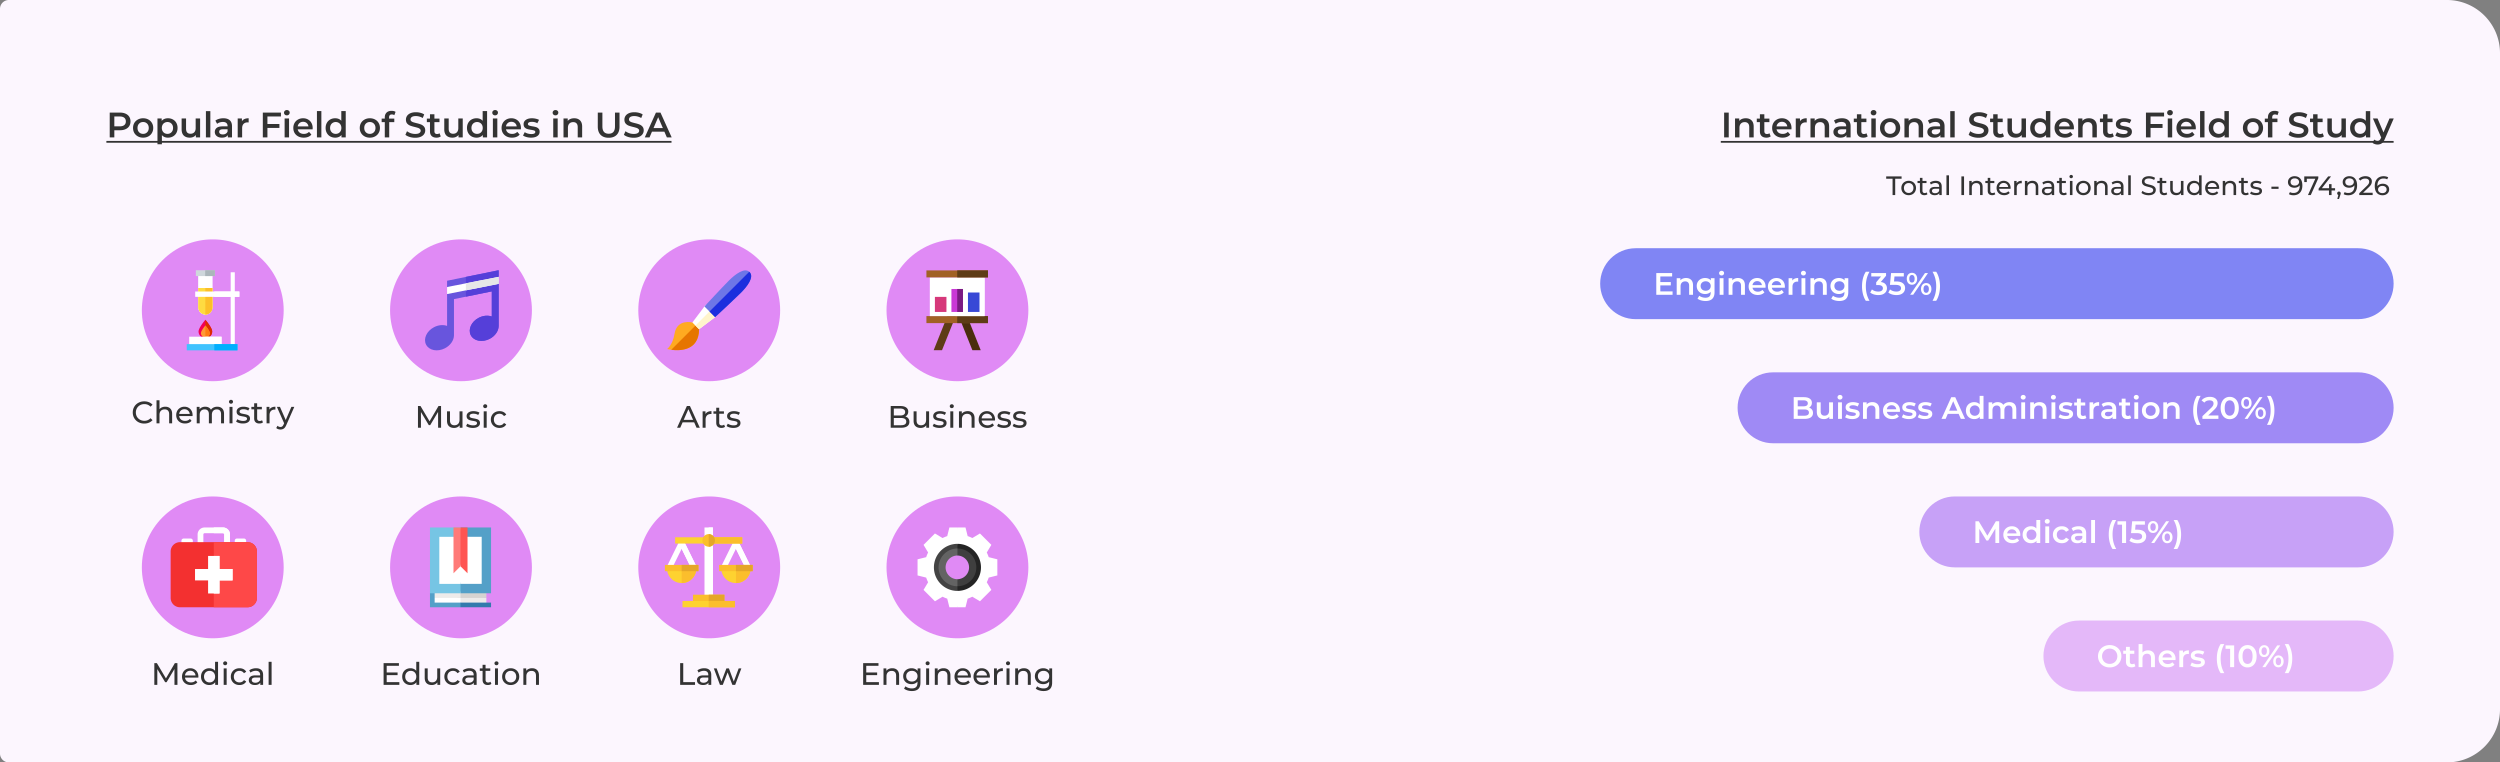 <svg width="1128" height="344" fill="none" xmlns="http://www.w3.org/2000/svg"><rect width="100%" height="100%" fill="#808080" stroke="none"/><path d="M0 4a4 4 0 014-4h1100c13.25 0 24 10.745 24 24v296c0 13.255-10.75 24-24 24H4a4 4 0 01-4-4V4z" fill="#FCF6FE"/><path d="M922 296c0-8.837 7.163-16 16-16h126c8.84 0 16 7.163 16 16s-7.16 16-16 16H938c-8.837 0-16-7.163-16-16z" fill="#E4B8F9"/><path d="M951.894 301.14c-.999 0-1.899-.215-2.702-.644a4.887 4.887 0 01-1.89-1.806c-.457-.775-.686-1.638-.686-2.59s.229-1.811.686-2.576a4.748 4.748 0 011.89-1.806c.803-.439 1.703-.658 2.702-.658.999 0 1.899.219 2.702.658a4.782 4.782 0 011.89 1.792c.457.765.686 1.629.686 2.59 0 .961-.229 1.825-.686 2.59a4.887 4.887 0 01-1.89 1.806c-.803.429-1.703.644-2.702.644zm0-1.596c.653 0 1.241-.145 1.764-.434a3.254 3.254 0 001.232-1.232 3.566 3.566 0 00.448-1.778 3.49 3.49 0 00-.448-1.764 3.126 3.126 0 00-1.232-1.232 3.49 3.49 0 00-1.764-.448 3.49 3.49 0 00-1.764.448c-.523.289-.933.7-1.232 1.232a3.49 3.49 0 00-.448 1.764c0 .653.149 1.246.448 1.778.299.523.709.933 1.232 1.232a3.586 3.586 0 001.764.434zm11.602 1.05a2.067 2.067 0 01-.756.378c-.29.084-.598.126-.924.126-.822 0-1.456-.215-1.904-.644-.448-.429-.672-1.055-.672-1.876v-3.598h-1.232v-1.4h1.232v-1.708h1.75v1.708h2.002v1.4h-2.002v3.556c0 .364.088.644.266.84.177.187.434.28.77.28.392 0 .718-.103.98-.308l.49 1.246zm5.681-7.154c.943 0 1.699.275 2.268.826.569.551.854 1.367.854 2.45V301h-1.75v-4.06c0-.653-.154-1.143-.462-1.47-.308-.336-.747-.504-1.316-.504-.644 0-1.153.196-1.526.588-.373.383-.56.938-.56 1.666V301h-1.75v-10.388h1.75v3.78a2.788 2.788 0 011.064-.7 3.886 3.886 0 011.428-.252zm12.438 3.864c0 .121-.009.294-.028.518h-5.866c.103.551.369.989.798 1.316.439.317.98.476 1.624.476.822 0 1.498-.271 2.03-.812l.938 1.078c-.336.401-.76.705-1.274.91-.513.205-1.092.308-1.736.308-.821 0-1.544-.163-2.17-.49a3.597 3.597 0 01-1.456-1.358c-.336-.588-.504-1.251-.504-1.988 0-.728.164-1.381.49-1.96a3.563 3.563 0 011.386-1.372c.588-.327 1.251-.49 1.988-.49.728 0 1.377.163 1.946.49a3.3 3.3 0 011.344 1.358c.327.579.49 1.251.49 2.016zm-3.78-2.464c-.56 0-1.036.168-1.428.504-.382.327-.616.765-.7 1.316h4.242c-.074-.541-.303-.98-.686-1.316-.382-.336-.858-.504-1.428-.504zm7.127-.224c.504-.784 1.391-1.176 2.66-1.176v1.666a2.213 2.213 0 00-.406-.042c-.681 0-1.213.201-1.596.602-.382.392-.574.961-.574 1.708V301h-1.75v-7.476h1.666v1.092zm6.482 6.482a6.685 6.685 0 01-1.778-.238c-.578-.159-1.04-.359-1.386-.602l.672-1.33a4.49 4.49 0 001.204.546c.476.131.943.196 1.4.196 1.046 0 1.568-.275 1.568-.826 0-.261-.135-.443-.406-.546-.261-.103-.686-.201-1.274-.294a10.658 10.658 0 01-1.512-.322 2.396 2.396 0 01-1.008-.63c-.28-.308-.42-.733-.42-1.274 0-.709.294-1.274.882-1.694.598-.429 1.4-.644 2.408-.644.514 0 1.027.061 1.54.182.514.112.934.266 1.26.462l-.672 1.33c-.634-.373-1.348-.56-2.142-.56-.513 0-.905.079-1.176.238-.261.149-.392.35-.392.602 0 .28.14.481.42.602.29.112.733.219 1.33.322.598.093 1.088.201 1.47.322.383.121.71.327.98.616.28.289.42.7.42 1.232 0 .7-.303 1.26-.91 1.68-.606.42-1.432.63-2.478.63zm10.496 2.618c-.55-.849-.97-1.834-1.27-2.954-.29-1.12-.43-2.319-.43-3.598s.14-2.478.43-3.598c.3-1.129.72-2.114 1.27-2.954h1.67a12.544 12.544 0 00-1.26 3.122 14.418 14.418 0 00-.39 3.43c0 1.223.13 2.371.39 3.444.27 1.064.69 2.1 1.26 3.108h-1.67zm6.11-12.516v9.8h-1.82v-8.274h-2.07V291.2h3.89zm6.04 9.94c-.79 0-1.49-.196-2.1-.588-.62-.401-1.1-.98-1.46-1.736-.35-.765-.53-1.671-.53-2.716 0-1.045.18-1.946.53-2.702.36-.765.84-1.344 1.46-1.736.61-.401 1.31-.602 2.1-.602.78 0 1.48.201 2.1.602.62.392 1.11.971 1.47 1.736.35.756.53 1.657.53 2.702s-.18 1.951-.53 2.716c-.36.756-.85 1.335-1.47 1.736-.62.392-1.32.588-2.1.588zm0-1.582c.7 0 1.25-.289 1.65-.868.41-.579.61-1.442.61-2.59s-.2-2.011-.61-2.59c-.4-.579-.95-.868-1.65-.868-.69 0-1.24.289-1.66.868-.4.579-.6 1.442-.6 2.59s.2 2.011.6 2.59c.42.579.97.868 1.66.868zm7.51-3.08c-.7 0-1.26-.247-1.69-.742-.43-.495-.65-1.143-.65-1.946 0-.803.22-1.451.65-1.946.43-.495.99-.742 1.69-.742s1.27.247 1.7.742c.44.485.65 1.134.65 1.946s-.21 1.465-.65 1.96c-.43.485-1 .728-1.7.728zm5.88-5.278h1.37l-6.69 9.8h-1.37l6.69-9.8zm-5.88 4.298c.39 0 .68-.149.88-.448.22-.299.33-.719.33-1.26s-.11-.961-.33-1.26c-.2-.299-.49-.448-.88-.448-.36 0-.66.154-.88.462-.21.299-.32.714-.32 1.246s.11.952.32 1.26c.22.299.52.448.88.448zm6.43 5.6c-.7 0-1.27-.247-1.7-.742-.42-.495-.64-1.143-.64-1.946 0-.803.22-1.451.64-1.946.43-.495 1-.742 1.7-.742s1.26.247 1.69.742c.44.495.66 1.143.66 1.946 0 .803-.22 1.451-.66 1.946-.43.495-.99.742-1.69.742zm0-.98c.37 0 .67-.149.88-.448.22-.308.32-.728.32-1.26s-.1-.947-.32-1.246a1.014 1.014 0 00-.88-.462c-.37 0-.67.149-.88.448-.22.299-.33.719-.33 1.26s.11.961.33 1.26c.21.299.51.448.88.448zm2.85 3.598c.57-1.008.99-2.049 1.26-3.122s.41-2.217.41-3.43-.14-2.357-.41-3.43a12.544 12.544 0 00-1.26-3.122h1.67c.55.831.97 1.811 1.26 2.94.3 1.12.45 2.324.45 3.612 0 1.288-.15 2.492-.45 3.612-.29 1.111-.71 2.091-1.26 2.94h-1.67z" fill="#fff"/><path d="M866 240c0-8.837 7.163-16 16-16h182c8.84 0 16 7.163 16 16s-7.16 16-16 16H882c-8.837 0-16-7.163-16-16z" fill="#C7A1F7"/><path d="M900.318 245l-.014-6.496-3.22 5.376h-.812l-3.22-5.292V245h-1.736v-9.8h1.498l3.892 6.496 3.822-6.496h1.498l.014 9.8h-1.722zm11.229-3.696c0 .121-.009.294-.028.518h-5.866c.103.551.369.989.798 1.316.439.317.98.476 1.624.476.821 0 1.498-.271 2.03-.812l.938 1.078a3.163 3.163 0 01-1.274.91c-.513.205-1.092.308-1.736.308-.821 0-1.545-.163-2.17-.49a3.591 3.591 0 01-1.456-1.358c-.336-.588-.504-1.251-.504-1.988 0-.728.163-1.381.49-1.96a3.563 3.563 0 011.386-1.372c.588-.327 1.251-.49 1.988-.49.728 0 1.377.163 1.946.49a3.3 3.3 0 011.344 1.358c.327.579.49 1.251.49 2.016zm-3.78-2.464c-.56 0-1.036.168-1.428.504-.383.327-.616.765-.7 1.316h4.242c-.075-.541-.303-.98-.686-1.316-.383-.336-.859-.504-1.428-.504zm12.783-4.228V245h-1.68v-.966a2.691 2.691 0 01-1.078.798c-.42.177-.887.266-1.4.266a3.983 3.983 0 01-1.946-.476 3.446 3.446 0 01-1.344-1.344c-.327-.588-.49-1.26-.49-2.016s.163-1.423.49-2.002a3.446 3.446 0 011.344-1.344 3.983 3.983 0 011.946-.476c.495 0 .947.084 1.358.252.411.168.761.42 1.05.756v-3.836h1.75zm-3.948 8.988c.42 0 .798-.093 1.134-.28.336-.196.602-.471.798-.826.196-.355.294-.765.294-1.232 0-.467-.098-.877-.294-1.232a2.026 2.026 0 00-.798-.812 2.209 2.209 0 00-1.134-.294c-.42 0-.798.098-1.134.294a2.026 2.026 0 00-.798.812c-.196.355-.294.765-.294 1.232 0 .467.098.877.294 1.232.196.355.462.63.798.826.336.187.714.28 1.134.28zm6.237-6.076h1.75V245h-1.75v-7.476zm.882-1.232a1.14 1.14 0 01-.798-.294 1.007 1.007 0 01-.322-.756c0-.299.108-.546.322-.742.215-.205.481-.308.798-.308.318 0 .584.098.798.294a.904.904 0 01.322.714c0 .308-.107.569-.322.784-.205.205-.471.308-.798.308zm6.595 8.806c-.774 0-1.47-.163-2.086-.49a3.617 3.617 0 01-1.442-1.358c-.345-.588-.518-1.251-.518-1.988 0-.737.173-1.395.518-1.974a3.646 3.646 0 011.428-1.358c.616-.327 1.316-.49 2.1-.49.738 0 1.382.149 1.932.448a2.9 2.9 0 011.26 1.288l-1.344.784a2.062 2.062 0 00-.812-.77 2.117 2.117 0 00-1.05-.266c-.653 0-1.194.215-1.624.644-.429.42-.644.985-.644 1.694s.21 1.279.63 1.708c.43.42.976.63 1.638.63.383 0 .733-.084 1.05-.252.327-.177.598-.439.812-.784l1.344.784a3.06 3.06 0 01-1.274 1.302c-.55.299-1.19.448-1.918.448zm7.561-7.658c1.101 0 1.941.266 2.52.798.588.523.882 1.316.882 2.38V245h-1.652v-.91a2.073 2.073 0 01-.924.756c-.392.168-.868.252-1.428.252-.56 0-1.05-.093-1.47-.28a2.39 2.39 0 01-.98-.798 2.09 2.09 0 01-.336-1.162c0-.672.247-1.209.742-1.61.504-.411 1.293-.616 2.366-.616h1.932v-.112c0-.523-.159-.924-.476-1.204-.308-.28-.77-.42-1.386-.42-.42 0-.835.065-1.246.196a3.068 3.068 0 00-1.022.546l-.686-1.274a4.245 4.245 0 011.414-.686 6.28 6.28 0 011.75-.238zm-.238 6.384c.439 0 .826-.098 1.162-.294.345-.205.588-.495.728-.868v-.868h-1.806c-1.008 0-1.512.331-1.512.994 0 .317.126.569.378.756.252.187.602.28 1.05.28zm5.886-9.212h1.75V245h-1.75v-10.388zm9.652 13.104c-.551-.849-.975-1.834-1.274-2.954a14.357 14.357 0 01-.434-3.598c0-1.279.145-2.478.434-3.598.299-1.129.723-2.114 1.274-2.954h1.666a12.62 12.62 0 00-1.26 3.122 14.364 14.364 0 00-.392 3.43c0 1.223.131 2.371.392 3.444.271 1.064.691 2.1 1.26 3.108h-1.666zm6.11-12.516v9.8h-1.82v-8.274h-2.072V235.2h3.892zm5.01 3.794c1.382 0 2.404.271 3.066.812.663.532.994 1.26.994 2.184 0 .588-.144 1.12-.434 1.596-.289.476-.723.854-1.302 1.134-.578.28-1.292.42-2.142.42a7.03 7.03 0 01-2.03-.294c-.653-.205-1.204-.485-1.652-.84l.77-1.414c.364.299.798.537 1.302.714a5.06 5.06 0 001.582.252c.644 0 1.148-.131 1.512-.392.374-.271.56-.639.56-1.106 0-.504-.2-.882-.602-1.134-.392-.261-1.068-.392-2.03-.392h-2.366l.504-5.334h5.754v1.526h-4.214l-.21 2.268h.938zm7.157 1.484c-.7 0-1.264-.247-1.694-.742-.429-.495-.644-1.143-.644-1.946 0-.803.215-1.451.644-1.946.43-.495.994-.742 1.694-.742s1.265.247 1.694.742c.439.485.658 1.134.658 1.946s-.219 1.465-.658 1.96c-.429.485-.994.728-1.694.728zm5.88-5.278h1.372l-6.692 9.8h-1.372l6.692-9.8zm-5.88 4.298c.383 0 .677-.149.882-.448.215-.299.322-.719.322-1.26s-.107-.961-.322-1.26c-.205-.299-.499-.448-.882-.448-.364 0-.658.154-.882.462-.214.299-.322.714-.322 1.246s.108.952.322 1.26c.224.299.518.448.882.448zm6.426 5.6c-.7 0-1.264-.247-1.694-.742-.429-.495-.644-1.143-.644-1.946 0-.803.215-1.451.644-1.946.43-.495.994-.742 1.694-.742s1.265.247 1.694.742c.439.495.658 1.143.658 1.946 0 .803-.219 1.451-.658 1.946-.429.495-.994.742-1.694.742zm0-.98c.374 0 .668-.149.882-.448.215-.308.322-.728.322-1.26s-.107-.947-.322-1.246a1.017 1.017 0 00-.882-.462c-.373 0-.667.149-.882.448-.214.299-.322.719-.322 1.26s.108.961.322 1.26c.215.299.509.448.882.448zm2.854 3.598a12.62 12.62 0 001.26-3.122 14.02 14.02 0 00.406-3.43 14.02 14.02 0 00-.406-3.43 12.62 12.62 0 00-1.26-3.122h1.666c.55.831.97 1.811 1.26 2.94.298 1.12.448 2.324.448 3.612 0 1.288-.15 2.492-.448 3.612-.29 1.111-.71 2.091-1.26 2.94h-1.666z" fill="#fff"/><path d="M396.565 307.782V309h-7.112v-9.8h6.916v1.218h-5.516v3.01h4.914v1.19h-4.914v3.164h5.712zm6.033-6.272c.943 0 1.69.275 2.24.826.56.541.84 1.339.84 2.394V309h-1.344v-4.116c0-.719-.172-1.26-.518-1.624-.345-.364-.84-.546-1.484-.546-.728 0-1.302.215-1.722.644-.42.42-.63 1.027-.63 1.82V309h-1.344v-7.42h1.288v1.12a2.62 2.62 0 011.092-.882 3.896 3.896 0 011.582-.308zm12.707.07v6.412c0 1.297-.322 2.254-.966 2.87-.644.625-1.606.938-2.884.938-.7 0-1.368-.098-2.002-.294-.635-.187-1.148-.457-1.54-.812l.644-1.036c.345.299.77.532 1.274.7.513.177 1.04.266 1.582.266.868 0 1.507-.205 1.918-.616.42-.411.63-1.036.63-1.876v-.588c-.318.383-.71.672-1.176.868-.458.187-.957.28-1.498.28-.71 0-1.354-.149-1.932-.448a3.456 3.456 0 01-1.344-1.274c-.327-.551-.49-1.176-.49-1.876s.163-1.321.49-1.862a3.325 3.325 0 011.344-1.274 4.141 4.141 0 011.932-.448c.56 0 1.078.103 1.554.308.485.205.882.509 1.19.91v-1.148h1.274zm-3.864 5.936c.485 0 .919-.103 1.302-.308.392-.205.695-.49.91-.854a2.4 2.4 0 00.336-1.26c0-.719-.238-1.297-.714-1.736-.476-.448-1.088-.672-1.834-.672-.756 0-1.372.224-1.848.672-.476.439-.714 1.017-.714 1.736 0 .467.107.887.322 1.26.224.364.527.649.91.854.392.205.835.308 1.33.308zm6.432-5.936h1.344V309h-1.344v-7.42zm.672-1.428a.918.918 0 01-.658-.252.837.837 0 01-.252-.616c0-.243.084-.448.252-.616a.893.893 0 01.658-.266c.261 0 .476.084.644.252a.774.774 0 01.266.602.878.878 0 01-.266.644.873.873 0 01-.644.252zm7.2 1.358c.942 0 1.689.275 2.24.826.56.541.84 1.339.84 2.394V309h-1.344v-4.116c0-.719-.173-1.26-.518-1.624-.346-.364-.84-.546-1.484-.546-.728 0-1.302.215-1.722.644-.42.42-.63 1.027-.63 1.82V309h-1.344v-7.42h1.288v1.12c.27-.383.634-.677 1.092-.882.466-.205.994-.308 1.582-.308zm12.314 3.822c0 .103-.009.238-.028.406h-6.02c.084.653.369 1.181.854 1.582.495.392 1.106.588 1.834.588.887 0 1.601-.299 2.142-.896l.742.868a3.237 3.237 0 01-1.26.896 4.316 4.316 0 01-1.666.308c-.784 0-1.479-.159-2.086-.476a3.537 3.537 0 01-1.414-1.358c-.327-.579-.49-1.232-.49-1.96 0-.719.159-1.367.476-1.946a3.471 3.471 0 011.33-1.344c.569-.327 1.209-.49 1.918-.49.709 0 1.339.163 1.89.49.56.317.994.765 1.302 1.344.317.579.476 1.241.476 1.988zm-3.668-2.688c-.644 0-1.185.196-1.624.588-.429.392-.681.905-.756 1.54h4.76c-.075-.625-.331-1.134-.77-1.526-.429-.401-.966-.602-1.61-.602zm12.24 2.688c0 .103-.009.238-.028.406h-6.02c.084.653.369 1.181.854 1.582.495.392 1.106.588 1.834.588.887 0 1.601-.299 2.142-.896l.742.868a3.237 3.237 0 01-1.26.896 4.312 4.312 0 01-1.666.308c-.784 0-1.479-.159-2.086-.476a3.543 3.543 0 01-1.414-1.358c-.326-.579-.49-1.232-.49-1.96 0-.719.159-1.367.476-1.946a3.471 3.471 0 011.33-1.344 3.784 3.784 0 011.918-.49c.71 0 1.34.163 1.89.49.56.317.994.765 1.302 1.344.318.579.476 1.241.476 1.988zm-3.668-2.688c-.644 0-1.185.196-1.624.588-.429.392-.681.905-.756 1.54h4.76c-.074-.625-.331-1.134-.77-1.526-.429-.401-.966-.602-1.61-.602zm6.823.182a2.29 2.29 0 011.036-.98c.457-.224 1.012-.336 1.666-.336v1.302a2.712 2.712 0 00-.308-.014c-.728 0-1.302.219-1.722.658-.411.429-.616 1.045-.616 1.848V309h-1.344v-7.42h1.288v1.246zm4.358-1.246h1.344V309h-1.344v-7.42zm.672-1.428a.92.92 0 01-.658-.252.837.837 0 01-.252-.616c0-.243.084-.448.252-.616a.895.895 0 01.658-.266c.261 0 .476.084.644.252a.774.774 0 01.266.602.878.878 0 01-.266.644.873.873 0 01-.644.252zm7.2 1.358c.943 0 1.69.275 2.24.826.56.541.84 1.339.84 2.394V309h-1.344v-4.116c0-.719-.172-1.26-.518-1.624-.345-.364-.84-.546-1.484-.546-.728 0-1.302.215-1.722.644-.42.42-.63 1.027-.63 1.82V309h-1.344v-7.42h1.288v1.12a2.62 2.62 0 011.092-.882 3.896 3.896 0 011.582-.308zm12.707.07v6.412c0 1.297-.322 2.254-.966 2.87-.644.625-1.606.938-2.884.938-.7 0-1.368-.098-2.002-.294-.635-.187-1.148-.457-1.54-.812l.644-1.036c.345.299.77.532 1.274.7.513.177 1.04.266 1.582.266.868 0 1.507-.205 1.918-.616.42-.411.63-1.036.63-1.876v-.588c-.318.383-.71.672-1.176.868-.458.187-.957.28-1.498.28-.71 0-1.354-.149-1.932-.448a3.456 3.456 0 01-1.344-1.274c-.327-.551-.49-1.176-.49-1.876s.163-1.321.49-1.862a3.325 3.325 0 011.344-1.274 4.141 4.141 0 011.932-.448c.56 0 1.078.103 1.554.308.485.205.882.509 1.19.91v-1.148h1.274zm-3.864 5.936c.485 0 .919-.103 1.302-.308.392-.205.695-.49.91-.854a2.4 2.4 0 00.336-1.26c0-.719-.238-1.297-.714-1.736-.476-.448-1.088-.672-1.834-.672-.756 0-1.372.224-1.848.672-.476.439-.714 1.017-.714 1.736 0 .467.107.887.322 1.26.224.364.527.649.91.854.392.205.835.308 1.33.308z" fill="#333"/><path d="M464 256c0 17.673-14.327 32-32 32-17.673 0-32-14.327-32-32 0-17.673 14.327-32 32-32 17.673 0 32 14.327 32 32z" fill="#E08AF5"/><path d="M450 259.636v-7.272l-3.895-.974a14.935 14.935 0 00-.872-2.103l2.066-3.444-5.142-5.142-3.444 2.066a14.935 14.935 0 00-2.103-.872l-.974-3.895H432l-4.219 10.547H432a7.453 7.453 0 010 14.906h-4.219L432 274h3.636l.974-3.895a14.935 14.935 0 002.103-.872l3.444 2.066 5.142-5.142-2.066-3.444c.344-.678.636-1.382.872-2.103l3.895-.974z" fill="#fff"/><path d="M424.547 256a7.453 7.453 0 017.453-7.453V238h-3.636l-.974 3.895c-.721.236-1.424.528-2.103.872l-3.444-2.066-5.142 5.142 2.066 3.444a14.885 14.885 0 00-.872 2.103l-3.895.974v7.272l3.895.974c.236.721.528 1.424.872 2.103l-2.066 3.444 5.142 5.142 3.444-2.067c.678.345 1.382.637 2.103.873l.974 3.895H432v-10.547a7.453 7.453 0 01-7.453-7.453z" fill="#fff"/><path d="M432 245.383l-2.109 3.164H432a7.453 7.453 0 010 14.906h-2.109l2.109 3.164c5.864 0 10.617-4.753 10.617-10.617 0-5.864-4.753-10.617-10.617-10.617z" fill="#242424"/><path d="M424.547 256a7.453 7.453 0 017.453-7.453v-3.164c-5.864 0-10.617 4.753-10.617 10.617 0 5.864 4.753 10.617 10.617 10.617v-3.164a7.453 7.453 0 01-7.453-7.453z" fill="#434343"/><path d="M432 247.492l-1.406 1.582 1.406 1.582a5.345 5.345 0 010 10.688l-1.406 1.582 1.406 1.582a8.508 8.508 0 008.508-8.508 8.508 8.508 0 00-8.508-8.508z" fill="#3F3F3F"/><path d="M426.656 256a5.345 5.345 0 015.344-5.344v-3.164a8.508 8.508 0 00-8.508 8.508 8.508 8.508 0 008.508 8.508v-3.164a5.345 5.345 0 01-5.344-5.344z" fill="#636363"/><path d="M306.882 299.2h1.4v8.582h5.306V309h-6.706v-9.8zm10.86 2.31c1.026 0 1.81.252 2.352.756.55.504.826 1.255.826 2.254V309h-1.274v-.98a2.166 2.166 0 01-.966.798c-.411.177-.901.266-1.47.266-.831 0-1.498-.201-2.002-.602-.495-.401-.742-.929-.742-1.582s.238-1.176.714-1.568c.476-.401 1.232-.602 2.268-.602h2.128v-.266c0-.579-.168-1.022-.504-1.33-.336-.308-.831-.462-1.484-.462-.439 0-.868.075-1.288.224a3.21 3.21 0 00-1.064.574l-.56-1.008a3.97 3.97 0 011.372-.7 5.59 5.59 0 011.694-.252zm-.308 6.538c.513 0 .956-.112 1.33-.336a2 2 0 00.812-.98v-1.036h-2.072c-1.139 0-1.708.383-1.708 1.148 0 .373.144.667.434.882.289.215.69.322 1.204.322zm17.064-6.468l-2.772 7.42h-1.288l-2.142-5.628-2.17 5.628h-1.288l-2.758-7.42h1.274l2.156 5.908 2.24-5.908h1.134l2.198 5.936 2.212-5.936h1.204z" fill="#333"/><path d="M352 256c0 .814-.03 1.619-.09 2.417a31.793 31.793 0 01-3.103 11.529C343.626 280.632 332.674 288 320 288c-.714 0-1.423-.024-2.125-.07a31.88 31.88 0 01-4.813-.685l-.055-.013-.007-.001c-14.306-3.192-25-15.962-25-31.231 0-17.673 14.327-32 32-32 14.836 0 27.315 10.097 30.938 23.795l.017.063A32.011 32.011 0 01352 256z" fill="#E08AF5"/><path d="M333.44 244.876h-2.766l-5.236 10.638 2.047 1.387 4.572-9.289 4.571 9.288 2.048-1.386-5.236-10.638z" fill="#fff"/><path d="M333.438 244.876h-1.383v2.737-.001l4.571 9.288 2.048-1.386-5.236-10.638z" fill="#fff"/><path d="M332.057 263.078a6.618 6.618 0 01-6.619-6.619v-.945h13.238v.945a6.62 6.62 0 01-6.619 6.619z" fill="#FED230"/><path d="M332.055 255.514v7.564a6.62 6.62 0 006.619-6.619v-.945h-6.619z" fill="#FBBE2C"/><path d="M324.492 254.884h15.129v2.837h-15.129v-2.837z" fill="#FBBE2C"/><path d="M332.055 254.884h7.564v2.837h-7.564v-2.837z" fill="#E5A629"/><path d="M308.947 244.876h-2.765l-5.237 10.638 2.048 1.387 4.572-9.289 4.571 9.288 2.047-1.386-5.236-10.638z" fill="#fff"/><path d="M308.949 244.876h-1.383v2.737l.001-.001 4.571 9.288 2.047-1.386-5.236-10.638z" fill="#fff"/><path d="M307.564 263.078a6.62 6.62 0 01-6.619-6.619v-.945h13.238v.945a6.618 6.618 0 01-6.619 6.619z" fill="#FED230"/><path d="M307.566 255.514v7.564a6.618 6.618 0 006.619-6.619v-.945h-6.619z" fill="#FBBE2C"/><path d="M300 254.884h15.129v2.837H300v-2.837z" fill="#FBBE2C"/><path d="M307.566 254.884h7.565v2.837h-7.565v-2.837z" fill="#E5A629"/><path d="M317.871 269.604V238h3.782v31.604h-3.782z" fill="#fff"/><path d="M334.892 245.255h-30.259v-2.837h30.259v2.837z" fill="#FED230"/><path d="M319.763 238h1.891v31.604h-1.891V238z" fill="#fff"/><path d="M312.672 268.326h14.183v3.184h-14.183v-3.184z" fill="#FBBE2C"/><path d="M319.763 268.326h7.091v3.184h-7.091v-3.184z" fill="#E5A629"/><path d="M307.941 271.163h23.64V274h-23.64v-2.837z" fill="#FED230"/><path d="M319.763 271.163h11.819V274h-11.819v-2.837zm0-28.746h15.129v2.837h-15.129v-2.837z" fill="#FBBE2C"/><path d="M319.763 246.672a2.836 2.836 0 100-5.673 2.836 2.836 0 000 5.673z" fill="#FBBE2C"/><path d="M319.763 240.999v5.673a2.836 2.836 0 000-5.673z" fill="#E5A629"/><path d="M180.187 307.782V309h-7.112v-9.8h6.916v1.218h-5.516v3.01h4.914v1.19h-4.914v3.164h5.712zm8.976-9.17V309h-1.288v-1.176a2.915 2.915 0 01-1.134.938 3.513 3.513 0 01-1.512.322c-.719 0-1.363-.159-1.932-.476a3.463 3.463 0 01-1.344-1.33c-.318-.579-.476-1.241-.476-1.988 0-.747.158-1.405.476-1.974a3.463 3.463 0 011.344-1.33c.569-.317 1.213-.476 1.932-.476a3.49 3.49 0 011.47.308c.448.196.821.49 1.12.882v-4.088h1.344zm-3.822 9.296c.466 0 .891-.107 1.274-.322.382-.224.681-.532.896-.924.214-.401.322-.859.322-1.372 0-.513-.108-.966-.322-1.358a2.26 2.26 0 00-.896-.924 2.558 2.558 0 00-1.274-.322c-.476 0-.906.107-1.288.322a2.372 2.372 0 00-.896.924c-.215.392-.322.845-.322 1.358 0 .513.107.971.322 1.372.224.392.522.7.896.924.382.215.812.322 1.288.322zm13.281-6.328V309h-1.274v-1.12c-.271.383-.63.681-1.078.896-.439.205-.92.308-1.442.308-.99 0-1.769-.271-2.338-.812-.57-.551-.854-1.358-.854-2.422v-4.27h1.344v4.116c0 .719.172 1.265.518 1.638.345.364.84.546 1.484.546.709 0 1.269-.215 1.68-.644.41-.429.616-1.036.616-1.82v-3.836h1.344zm5.792 7.504c-.756 0-1.432-.163-2.03-.49a3.624 3.624 0 01-1.386-1.344c-.336-.579-.504-1.232-.504-1.96s.168-1.377.504-1.946a3.486 3.486 0 011.386-1.344c.598-.327 1.274-.49 2.03-.49.672 0 1.27.135 1.792.406.532.271.943.663 1.232 1.176l-1.022.658a2.27 2.27 0 00-.868-.798 2.479 2.479 0 00-1.148-.266c-.485 0-.924.107-1.316.322a2.352 2.352 0 00-.91.924c-.214.392-.322.845-.322 1.358 0 .523.108.985.322 1.386.224.392.528.695.91.91.392.215.831.322 1.316.322.42 0 .803-.089 1.148-.266a2.27 2.27 0 00.868-.798l1.022.644c-.289.513-.7.91-1.232 1.19-.522.271-1.12.406-1.792.406zm7.466-7.574c1.027 0 1.811.252 2.352.756.551.504.826 1.255.826 2.254V309h-1.274v-.98a2.166 2.166 0 01-.966.798c-.41.177-.9.266-1.47.266-.83 0-1.498-.201-2.002-.602-.494-.401-.742-.929-.742-1.582s.238-1.176.714-1.568c.476-.401 1.232-.602 2.268-.602h2.128v-.266c0-.579-.168-1.022-.504-1.33-.336-.308-.83-.462-1.484-.462a3.83 3.83 0 00-1.288.224 3.22 3.22 0 00-1.064.574l-.56-1.008c.383-.308.84-.541 1.372-.7a5.595 5.595 0 011.694-.252zm-.308 6.538c.514 0 .957-.112 1.33-.336.374-.233.644-.56.812-.98v-1.036h-2.072c-1.138 0-1.708.383-1.708 1.148 0 .373.145.667.434.882.29.215.691.322 1.204.322zm10.145.518a2.077 2.077 0 01-.728.392 3.196 3.196 0 01-.896.126c-.746 0-1.325-.201-1.736-.602-.41-.401-.616-.975-.616-1.722v-4.074h-1.26v-1.106h1.26v-1.624h1.344v1.624h2.128v1.106h-2.128v4.018c0 .401.098.709.294.924.206.215.495.322.868.322.411 0 .761-.117 1.05-.35l.42.966zm1.625-6.986h1.344V309h-1.344v-7.42zm.672-1.428a.922.922 0 01-.658-.252.837.837 0 01-.252-.616c0-.243.084-.448.252-.616a.897.897 0 01.658-.266c.262 0 .476.084.644.252a.77.77 0 01.266.602.874.874 0 01-.266.644.871.871 0 01-.644.252zm6.417 8.932c-.738 0-1.4-.163-1.988-.49a3.624 3.624 0 01-1.386-1.344c-.327-.579-.49-1.232-.49-1.96s.163-1.377.49-1.946a3.486 3.486 0 011.386-1.344c.588-.327 1.25-.49 1.988-.49.737 0 1.395.163 1.974.49a3.394 3.394 0 011.372 1.344c.336.569.504 1.218.504 1.946s-.168 1.381-.504 1.96a3.525 3.525 0 01-1.372 1.344c-.579.327-1.237.49-1.974.49zm0-1.176c.476 0 .9-.107 1.274-.322.382-.224.681-.532.896-.924.214-.401.322-.859.322-1.372 0-.513-.108-.966-.322-1.358a2.26 2.26 0 00-.896-.924 2.508 2.508 0 00-1.274-.322c-.476 0-.906.107-1.288.322a2.372 2.372 0 00-.896.924c-.215.392-.322.845-.322 1.358 0 .513.107.971.322 1.372.224.392.522.7.896.924.382.215.812.322 1.288.322zm9.67-6.398c.943 0 1.69.275 2.24.826.56.541.84 1.339.84 2.394V309h-1.344v-4.116c0-.719-.172-1.26-.518-1.624-.345-.364-.84-.546-1.484-.546-.728 0-1.302.215-1.722.644-.42.42-.63 1.027-.63 1.82V309h-1.344v-7.42h1.288v1.12a2.62 2.62 0 011.092-.882 3.896 3.896 0 011.582-.308z" fill="#333"/><path d="M240 256c0 17.673-14.327 32-32 32-17.673 0-32-14.327-32-32 0-17.673 14.327-32 32-32 17.673 0 32 14.327 32 32z" fill="#E08AF5"/><path d="M219.453 269.781l-13.078-2.461v5.625h13.078v-3.164z" fill="#EDEBEA"/><path d="M195.336 267.32h12.445v5.625h-12.445v-5.625z" fill="#fff"/><path d="M221.562 271.891h-13.781l-1.406 1.054 1.406 1.055h13.781v-2.109z" fill="#337AAD"/><path d="M206.375 264.156h13.078v5.625h-13.078v-5.625z" fill="#D6D3D1"/><path d="M195.336 264.156h12.445v5.625h-12.445v-5.625z" fill="#EDEBEA"/><path d="M196.109 271.891v-7.383L194 267.672V274h13.781v-2.109h-11.672zM221.563 238h-13.782l-2.812 14.836 2.812 14.836h13.782V238z" fill="#54A0C8"/><path d="M194 238h13.781v29.672H194V238z" fill="#76C5E4"/><path d="M217.344 242.219h-9.563l-2.812 10.617 2.812 10.617h9.563v-21.234z" fill="#fff"/><path d="M198.219 242.219h9.562v21.234h-9.562v-21.234z" fill="#fff"/><path d="M210.945 238v20.672l-3.164-3.164-2.109-8.754 2.109-8.754h3.164z" fill="#FF5552"/><path d="M207.781 238v17.508l-3.164 3.164V238h3.164z" fill="#FF7A78"/><path d="M78.72 309l-.014-7.14-3.542 5.95h-.644l-3.542-5.908V309h-1.344v-9.8h1.148l4.088 6.888 4.032-6.888h1.148l.014 9.8H78.72zm10.795-3.668c0 .103-.01.238-.028.406h-6.02c.084.653.369 1.181.854 1.582.495.392 1.106.588 1.834.588.887 0 1.6-.299 2.142-.896l.742.868a3.237 3.237 0 01-1.26.896 4.315 4.315 0 01-1.666.308c-.784 0-1.48-.159-2.086-.476a3.539 3.539 0 01-1.414-1.358c-.326-.579-.49-1.232-.49-1.96 0-.719.159-1.367.476-1.946A3.469 3.469 0 0183.93 302a3.784 3.784 0 011.918-.49c.71 0 1.34.163 1.89.49.56.317.994.765 1.302 1.344.317.579.476 1.241.476 1.988zm-3.668-2.688c-.644 0-1.185.196-1.624.588-.43.392-.681.905-.756 1.54h4.76c-.075-.625-.331-1.134-.77-1.526-.43-.401-.966-.602-1.61-.602zm12.534-4.032V309h-1.288v-1.176a2.91 2.91 0 01-1.134.938 3.509 3.509 0 01-1.512.322c-.718 0-1.362-.159-1.932-.476a3.473 3.473 0 01-1.344-1.33c-.317-.579-.476-1.241-.476-1.988 0-.747.16-1.405.476-1.974a3.473 3.473 0 011.344-1.33c.57-.317 1.214-.476 1.932-.476a3.49 3.49 0 011.47.308c.448.196.822.49 1.12.882v-4.088h1.344zm-3.822 9.296c.467 0 .892-.107 1.274-.322.383-.224.682-.532.896-.924a2.86 2.86 0 00.322-1.372c0-.513-.107-.966-.322-1.358a2.254 2.254 0 00-.896-.924 2.555 2.555 0 00-1.274-.322c-.476 0-.905.107-1.288.322a2.377 2.377 0 00-.896.924c-.214.392-.322.845-.322 1.358 0 .513.108.971.322 1.372.224.392.523.7.896.924.383.215.812.322 1.288.322zm6.365-6.328h1.344V309h-1.344v-7.42zm.672-1.428a.922.922 0 01-.658-.252.837.837 0 01-.252-.616c0-.243.084-.448.252-.616a.897.897 0 01.658-.266c.262 0 .476.084.644.252a.77.77 0 01.266.602.874.874 0 01-.266.644.871.871 0 01-.644.252zm6.473 8.932c-.756 0-1.433-.163-2.03-.49a3.624 3.624 0 01-1.386-1.344c-.336-.579-.504-1.232-.504-1.96s.168-1.377.504-1.946a3.486 3.486 0 011.386-1.344c.597-.327 1.274-.49 2.03-.49.672 0 1.269.135 1.792.406a2.89 2.89 0 011.232 1.176l-1.022.658a2.285 2.285 0 00-.868-.798 2.482 2.482 0 00-1.148-.266c-.486 0-.924.107-1.316.322a2.345 2.345 0 00-.91.924c-.215.392-.322.845-.322 1.358 0 .523.107.985.322 1.386.224.392.527.695.91.91.392.215.83.322 1.316.322.42 0 .802-.089 1.148-.266.345-.177.634-.443.868-.798l1.022.644c-.29.513-.7.91-1.232 1.19-.523.271-1.12.406-1.792.406zm7.466-7.574c1.026 0 1.81.252 2.352.756.55.504.826 1.255.826 2.254V309h-1.274v-.98a2.166 2.166 0 01-.966.798c-.411.177-.901.266-1.47.266-.831 0-1.498-.201-2.002-.602-.495-.401-.742-.929-.742-1.582s.238-1.176.714-1.568c.476-.401 1.232-.602 2.268-.602h2.128v-.266c0-.579-.168-1.022-.504-1.33-.336-.308-.831-.462-1.484-.462-.439 0-.868.075-1.288.224a3.21 3.21 0 00-1.064.574l-.56-1.008a3.97 3.97 0 011.372-.7 5.59 5.59 0 011.694-.252zm-.308 6.538c.513 0 .956-.112 1.33-.336a2 2 0 00.812-.98v-1.036h-2.072c-1.139 0-1.708.383-1.708 1.148 0 .373.144.667.434.882.289.215.69.322 1.204.322zm5.973-9.436h1.344V309H121.2v-10.388z" fill="#333"/><path d="M96 287.999c17.672 0 31.999-14.327 31.999-31.999 0-17.673-14.327-32-32-32C78.328 224 64 238.327 64 256c0 17.672 14.327 31.999 32 31.999z" fill="#E08AF5"/><path d="M110.088 246.249h-3.193a.972.972 0 01-.969-.969v-1.318c0-.533.436-.969.969-.969h3.193c.533 0 .969.436.969.969v1.318a.972.972 0 01-.969.969zm-24.056 0H82.84a.972.972 0 01-.969-.969v-1.318c0-.533.436-.969.97-.969h3.192c.533 0 .97.436.97.969v1.318a.972.972 0 01-.97.969zM100.62 238h-8.31a3.15 3.15 0 00-3.146 3.146v4.199h2.592v-4.199c0-.306.248-.554.554-.554h8.311c.305 0 .553.248.553.554v4.199h2.592v-4.199A3.15 3.15 0 00100.62 238z" fill="#fff"/><path d="M100.62 240.592c.305 0 .554.248.554.554v4.199h2.592v-4.199A3.15 3.15 0 00100.62 238h-4.155v2.592h4.155z" fill="#fff"/><path d="M111.722 274H81.205A4.217 4.217 0 0177 269.795v-20.969a4.217 4.217 0 014.205-4.205h30.517a4.217 4.217 0 014.205 4.205v20.969a4.217 4.217 0 01-4.205 4.205z" fill="#F33030"/><path d="M111.723 244.621H96.465V274h15.258a4.217 4.217 0 004.205-4.205v-20.969a4.217 4.217 0 00-4.205-4.205z" fill="#FE4848"/><path d="M104.929 256.739h-5.895v-5.895H93.89v5.895h-5.895v5.142h5.895v5.895h5.143v-5.895h5.895v-5.142z" fill="#fff"/><path d="M99.036 256.739v-5.895h-2.571v16.932h2.571v-5.895h5.895v-5.142h-5.895z" fill="#fff"/><path d="M784 184c0-8.837 7.163-16 16-16h264c8.84 0 16 7.163 16 16s-7.16 16-16 16H800c-8.837 0-16-7.163-16-16z" fill="#9F8AF5"/><path d="M816.26 183.904c.541.177.971.476 1.288.896.317.411.476.924.476 1.54 0 .849-.327 1.507-.98 1.974-.653.457-1.605.686-2.856.686h-4.872v-9.8h4.592c1.157 0 2.049.229 2.674.686.625.448.938 1.069.938 1.862 0 .485-.112.915-.336 1.288a2.3 2.3 0 01-.924.868zm-5.124-3.276v2.702h2.576c.635 0 1.12-.112 1.456-.336.345-.233.518-.569.518-1.008 0-.448-.173-.784-.518-1.008-.336-.233-.821-.35-1.456-.35h-2.576zm2.94 6.944c1.409 0 2.114-.471 2.114-1.414s-.705-1.414-2.114-1.414h-2.94v2.828h2.94zm12.96-6.048V189h-1.666v-.952c-.28.336-.63.597-1.05.784-.42.177-.872.266-1.358.266-.998 0-1.787-.275-2.366-.826-.569-.56-.854-1.386-.854-2.478v-4.27h1.75v4.032c0 .672.15 1.176.448 1.512.308.327.742.49 1.302.49.626 0 1.12-.191 1.484-.574.374-.392.56-.952.56-1.68v-3.78h1.75zm2.292 0h1.75V189h-1.75v-7.476zm.882-1.232c-.318 0-.584-.098-.798-.294a1.003 1.003 0 01-.322-.756.96.96 0 01.322-.742c.214-.205.48-.308.798-.308.317 0 .583.098.798.294a.907.907 0 01.322.714c0 .308-.108.569-.322.784-.206.205-.472.308-.798.308zm5.475 8.806c-.607 0-1.2-.079-1.778-.238-.579-.159-1.041-.359-1.386-.602l.672-1.33c.336.224.737.406 1.204.546.476.131.942.196 1.4.196 1.045 0 1.568-.275 1.568-.826 0-.261-.136-.443-.406-.546-.262-.103-.686-.201-1.274-.294a10.658 10.658 0 01-1.512-.322 2.383 2.383 0 01-1.008-.63c-.28-.308-.42-.733-.42-1.274 0-.709.294-1.274.882-1.694.597-.429 1.4-.644 2.408-.644a6.7 6.7 0 011.54.182c.513.112.933.266 1.26.462l-.672 1.33c-.635-.373-1.349-.56-2.142-.56-.514 0-.906.079-1.176.238-.262.149-.392.35-.392.602 0 .28.14.481.42.602.289.112.732.219 1.33.322.597.093 1.087.201 1.47.322.382.121.709.327.98.616.28.289.42.7.42 1.232 0 .7-.304 1.26-.91 1.68-.607.42-1.433.63-2.478.63zm9.137-7.658c.942 0 1.698.275 2.268.826.569.551.854 1.367.854 2.45V189h-1.75v-4.06c0-.653-.154-1.143-.462-1.47-.308-.336-.747-.504-1.316-.504-.644 0-1.153.196-1.526.588-.374.383-.56.938-.56 1.666V189h-1.75v-7.476h1.666v.966a2.731 2.731 0 011.092-.784 3.933 3.933 0 011.484-.266zm12.438 3.864c0 .121-.009.294-.028.518h-5.866c.103.551.369.989.798 1.316.439.317.98.476 1.624.476.821 0 1.498-.271 2.03-.812l.938 1.078a3.163 3.163 0 01-1.274.91c-.513.205-1.092.308-1.736.308-.821 0-1.545-.163-2.17-.49a3.591 3.591 0 01-1.456-1.358c-.336-.588-.504-1.251-.504-1.988 0-.728.163-1.381.49-1.96a3.563 3.563 0 011.386-1.372c.588-.327 1.251-.49 1.988-.49.728 0 1.377.163 1.946.49a3.3 3.3 0 011.344 1.358c.327.579.49 1.251.49 2.016zm-3.78-2.464c-.56 0-1.036.168-1.428.504-.383.327-.616.765-.7 1.316h4.242c-.075-.541-.303-.98-.686-1.316-.383-.336-.859-.504-1.428-.504zm7.771 6.258a6.68 6.68 0 01-1.778-.238c-.579-.159-1.041-.359-1.386-.602l.672-1.33c.336.224.737.406 1.204.546.476.131.943.196 1.4.196 1.045 0 1.568-.275 1.568-.826 0-.261-.135-.443-.406-.546-.261-.103-.686-.201-1.274-.294a10.658 10.658 0 01-1.512-.322 2.383 2.383 0 01-1.008-.63c-.28-.308-.42-.733-.42-1.274 0-.709.294-1.274.882-1.694.597-.429 1.4-.644 2.408-.644.513 0 1.027.061 1.54.182.513.112.933.266 1.26.462l-.672 1.33c-.635-.373-1.349-.56-2.142-.56-.513 0-.905.079-1.176.238-.261.149-.392.35-.392.602 0 .28.14.481.42.602.289.112.733.219 1.33.322.597.093 1.087.201 1.47.322s.709.327.98.616c.28.289.42.7.42 1.232 0 .7-.303 1.26-.91 1.68-.607.42-1.433.63-2.478.63zm7.205 0a6.68 6.68 0 01-1.778-.238c-.579-.159-1.041-.359-1.386-.602l.672-1.33c.336.224.737.406 1.204.546.476.131.943.196 1.4.196 1.045 0 1.568-.275 1.568-.826 0-.261-.135-.443-.406-.546-.261-.103-.686-.201-1.274-.294a10.658 10.658 0 01-1.512-.322 2.383 2.383 0 01-1.008-.63c-.28-.308-.42-.733-.42-1.274 0-.709.294-1.274.882-1.694.597-.429 1.4-.644 2.408-.644.513 0 1.027.061 1.54.182.513.112.933.266 1.26.462l-.672 1.33c-.635-.373-1.349-.56-2.142-.56-.513 0-.905.079-1.176.238-.261.149-.392.35-.392.602 0 .28.14.481.42.602.289.112.733.219 1.33.322.597.093 1.087.201 1.47.322s.709.327.98.616c.28.289.42.7.42 1.232 0 .7-.303 1.26-.91 1.68-.607.42-1.433.63-2.478.63zm15.288-2.366h-4.9l-.966 2.268h-1.876l4.41-9.8h1.792l4.424 9.8h-1.904l-.98-2.268zm-.602-1.428l-1.848-4.284-1.834 4.284h3.682zm11.818-6.692V189h-1.68v-.966a2.685 2.685 0 01-1.078.798c-.42.177-.886.266-1.4.266a3.986 3.986 0 01-1.946-.476 3.446 3.446 0 01-1.344-1.344c-.326-.588-.49-1.26-.49-2.016s.164-1.423.49-2.002a3.446 3.446 0 011.344-1.344 3.986 3.986 0 011.946-.476c.495 0 .948.084 1.358.252.411.168.761.42 1.05.756v-3.836h1.75zm-3.948 8.988c.42 0 .798-.093 1.134-.28.336-.196.602-.471.798-.826.196-.355.294-.765.294-1.232 0-.467-.098-.877-.294-1.232a2.026 2.026 0 00-.798-.812 2.209 2.209 0 00-1.134-.294c-.42 0-.798.098-1.134.294a2.026 2.026 0 00-.798.812c-.196.355-.294.765-.294 1.232 0 .467.098.877.294 1.232.196.355.462.63.798.826.336.187.714.28 1.134.28zm15.674-6.16c.942 0 1.689.275 2.24.826.55.541.826 1.358.826 2.45V189h-1.75v-4.06c0-.653-.145-1.143-.434-1.47-.29-.336-.705-.504-1.246-.504-.588 0-1.06.196-1.414.588-.355.383-.532.933-.532 1.652V189h-1.75v-4.06c0-.653-.145-1.143-.434-1.47-.29-.336-.705-.504-1.246-.504-.598 0-1.074.191-1.428.574-.346.383-.518.938-.518 1.666V189h-1.75v-7.476h1.666v.952c.28-.336.63-.593 1.05-.77.42-.177.886-.266 1.4-.266.56 0 1.054.107 1.484.322.438.205.784.513 1.036.924a3.053 3.053 0 011.19-.91 3.795 3.795 0 011.61-.336zm5.302.084h1.75V189h-1.75v-7.476zm.882-1.232a1.14 1.14 0 01-.798-.294 1.003 1.003 0 01-.322-.756.96.96 0 01.322-.742c.215-.205.481-.308.798-.308.317 0 .583.098.798.294a.904.904 0 01.322.714c0 .308-.107.569-.322.784-.205.205-.471.308-.798.308zm7.407 1.148c.942 0 1.698.275 2.268.826.569.551.854 1.367.854 2.45V189h-1.75v-4.06c0-.653-.154-1.143-.462-1.47-.308-.336-.747-.504-1.316-.504-.644 0-1.153.196-1.526.588-.374.383-.56.938-.56 1.666V189h-1.75v-7.476h1.666v.966a2.731 2.731 0 011.092-.784 3.933 3.933 0 011.484-.266zm5.342.084h1.75V189h-1.75v-7.476zm.882-1.232c-.318 0-.584-.098-.798-.294a1.003 1.003 0 01-.322-.756.96.96 0 01.322-.742c.214-.205.48-.308.798-.308.317 0 .583.098.798.294a.907.907 0 01.322.714c0 .308-.108.569-.322.784-.206.205-.472.308-.798.308zm5.475 8.806c-.607 0-1.2-.079-1.778-.238-.579-.159-1.041-.359-1.386-.602l.672-1.33c.336.224.737.406 1.204.546.476.131.942.196 1.4.196 1.045 0 1.568-.275 1.568-.826 0-.261-.136-.443-.406-.546-.262-.103-.686-.201-1.274-.294a10.658 10.658 0 01-1.512-.322 2.383 2.383 0 01-1.008-.63c-.28-.308-.42-.733-.42-1.274 0-.709.294-1.274.882-1.694.597-.429 1.4-.644 2.408-.644a6.7 6.7 0 011.54.182c.513.112.933.266 1.26.462l-.672 1.33c-.635-.373-1.349-.56-2.142-.56-.514 0-.906.079-1.176.238-.262.149-.392.35-.392.602 0 .28.14.481.42.602.289.112.732.219 1.33.322.597.093 1.087.201 1.47.322.382.121.709.327.98.616.28.289.42.7.42 1.232 0 .7-.304 1.26-.91 1.68-.607.42-1.433.63-2.478.63zm9.389-.504a2.067 2.067 0 01-.756.378c-.29.084-.598.126-.924.126-.822 0-1.456-.215-1.904-.644-.448-.429-.672-1.055-.672-1.876v-3.598h-1.232v-1.4h1.232v-1.708h1.75v1.708h2.002v1.4h-2.002v3.556c0 .364.088.644.266.84.177.187.434.28.77.28.392 0 .718-.103.98-.308l.49 1.246zm3.105-5.978c.504-.784 1.391-1.176 2.66-1.176v1.666a2.213 2.213 0 00-.406-.042c-.681 0-1.213.201-1.596.602-.382.392-.574.961-.574 1.708V189h-1.75v-7.476h1.666v1.092zm6.96-1.176c1.101 0 1.941.266 2.52.798.588.523.882 1.316.882 2.38V189h-1.652v-.91a2.073 2.073 0 01-.924.756c-.392.168-.868.252-1.428.252-.56 0-1.05-.093-1.47-.28a2.39 2.39 0 01-.98-.798 2.09 2.09 0 01-.336-1.162c0-.672.247-1.209.742-1.61.504-.411 1.292-.616 2.366-.616h1.932v-.112c0-.523-.159-.924-.476-1.204-.308-.28-.77-.42-1.386-.42-.42 0-.836.065-1.246.196a3.058 3.058 0 00-1.022.546l-.686-1.274a4.245 4.245 0 011.414-.686 6.276 6.276 0 011.75-.238zm-.238 6.384c.438 0 .826-.098 1.162-.294.345-.205.588-.495.728-.868v-.868h-1.806c-1.008 0-1.512.331-1.512.994 0 .317.126.569.378.756.252.187.602.28 1.05.28zm10.38.77a2.067 2.067 0 01-.756.378c-.29.084-.598.126-.924.126-.822 0-1.456-.215-1.904-.644-.448-.429-.672-1.055-.672-1.876v-3.598h-1.232v-1.4h1.232v-1.708h1.75v1.708h2.002v1.4h-2.002v3.556c0 .364.088.644.266.84.177.187.434.28.77.28.392 0 .718-.103.98-.308l.49 1.246zm1.439-7.07h1.75V189h-1.75v-7.476zm.882-1.232a1.14 1.14 0 01-.798-.294 1.007 1.007 0 01-.322-.756c0-.299.108-.546.322-.742.215-.205.481-.308.798-.308.318 0 .584.098.798.294a.904.904 0 01.322.714c0 .308-.107.569-.322.784-.205.205-.471.308-.798.308zm6.525 8.806c-.756 0-1.437-.163-2.044-.49a3.632 3.632 0 01-1.428-1.358c-.336-.588-.504-1.251-.504-1.988 0-.737.168-1.395.504-1.974a3.632 3.632 0 011.428-1.358c.607-.327 1.288-.49 2.044-.49.765 0 1.451.163 2.058.49a3.537 3.537 0 011.414 1.358c.345.579.518 1.237.518 1.974 0 .737-.173 1.4-.518 1.988a3.537 3.537 0 01-1.414 1.358c-.607.327-1.293.49-2.058.49zm0-1.498c.644 0 1.176-.215 1.596-.644.42-.429.63-.994.63-1.694s-.21-1.265-.63-1.694c-.42-.429-.952-.644-1.596-.644-.644 0-1.176.215-1.596.644-.411.429-.616.994-.616 1.694s.205 1.265.616 1.694c.42.429.952.644 1.596.644zm9.906-6.16c.942 0 1.698.275 2.268.826.569.551.854 1.367.854 2.45V189h-1.75v-4.06c0-.653-.154-1.143-.462-1.47-.308-.336-.747-.504-1.316-.504-.644 0-1.153.196-1.526.588-.374.383-.56.938-.56 1.666V189h-1.75v-7.476h1.666v.966a2.731 2.731 0 011.092-.784 3.933 3.933 0 011.484-.266zm10.947 10.276c-.551-.849-.976-1.834-1.274-2.954a14.311 14.311 0 01-.434-3.598c0-1.279.144-2.478.434-3.598.298-1.129.723-2.114 1.274-2.954h1.666a12.544 12.544 0 00-1.26 3.122 14.314 14.314 0 00-.392 3.43c0 1.223.13 2.371.392 3.444.27 1.064.69 2.1 1.26 3.108h-1.666zm9.679-4.256V189h-7.22v-1.218l3.892-3.696c.439-.42.733-.784.882-1.092a2.08 2.08 0 00.238-.938c0-.457-.154-.807-.462-1.05-.308-.243-.76-.364-1.358-.364-.998 0-1.764.341-2.296 1.022l-1.274-.98c.383-.513.896-.91 1.54-1.19.654-.289 1.382-.434 2.184-.434 1.064 0 1.914.252 2.548.756.636.504.956 1.19.956 2.058 0 .532-.12 1.031-.34 1.498-.22.467-.653.999-1.288 1.596l-2.618 2.492h4.616zm5.1 1.68c-.78 0-1.48-.196-2.1-.588-.61-.401-1.1-.98-1.45-1.736-.36-.765-.54-1.671-.54-2.716 0-1.045.18-1.946.54-2.702.35-.765.84-1.344 1.45-1.736a3.783 3.783 0 012.1-.602c.79 0 1.49.201 2.1.602.63.392 1.12.971 1.47 1.736.36.756.53 1.657.53 2.702s-.17 1.951-.53 2.716c-.35.756-.84 1.335-1.47 1.736-.61.392-1.31.588-2.1.588zm0-1.582c.7 0 1.25-.289 1.65-.868.41-.579.62-1.442.62-2.59s-.21-2.011-.62-2.59c-.4-.579-.95-.868-1.65-.868-.69 0-1.24.289-1.65.868-.4.579-.6 1.442-.6 2.59s.2 2.011.6 2.59c.41.579.96.868 1.65.868zm7.52-3.08c-.7 0-1.27-.247-1.7-.742-.43-.495-.64-1.143-.64-1.946 0-.803.21-1.451.64-1.946.43-.495 1-.742 1.7-.742s1.26.247 1.69.742c.44.485.66 1.134.66 1.946s-.22 1.465-.66 1.96c-.43.485-.99.728-1.69.728zm5.88-5.278h1.37l-6.69 9.8h-1.37l6.69-9.8zm-5.88 4.298c.38 0 .67-.149.88-.448.21-.299.32-.719.32-1.26s-.11-.961-.32-1.26c-.21-.299-.5-.448-.88-.448-.37 0-.66.154-.88.462-.22.299-.33.714-.33 1.246s.11.952.33 1.26c.22.299.51.448.88.448zm6.42 5.6c-.7 0-1.26-.247-1.69-.742-.43-.495-.64-1.143-.64-1.946 0-.803.21-1.451.64-1.946.43-.495.99-.742 1.69-.742s1.27.247 1.7.742c.44.495.66 1.143.66 1.946 0 .803-.22 1.451-.66 1.946-.43.495-1 .742-1.7.742zm0-.98c.38 0 .67-.149.89-.448.21-.308.32-.728.32-1.26s-.11-.947-.32-1.246a1.03 1.03 0 00-.89-.462c-.37 0-.66.149-.88.448-.21.299-.32.719-.32 1.26s.11.961.32 1.26c.22.299.51.448.88.448zm2.86 3.598c.57-1.008.99-2.049 1.26-3.122s.4-2.217.4-3.43-.13-2.357-.4-3.43a12.544 12.544 0 00-1.26-3.122h1.66c.55.831.97 1.811 1.26 2.94.3 1.12.45 2.324.45 3.612 0 1.288-.15 2.492-.45 3.612-.29 1.111-.71 2.091-1.26 2.94h-1.66z" fill="#fff"/><path d="M722 128c0-8.837 7.163-16 16-16h326c8.84 0 16 7.163 16 16s-7.16 16-16 16H738c-8.837 0-16-7.163-16-16z" fill="#8085F4"/><path d="M754.666 131.474V133h-7.35v-9.8h7.154v1.526h-5.334v2.548h4.732v1.498h-4.732v2.702h5.53zm6.103-6.034c.943 0 1.699.275 2.268.826.569.551.854 1.367.854 2.45V133h-1.75v-4.06c0-.653-.154-1.143-.462-1.47-.308-.336-.747-.504-1.316-.504-.644 0-1.153.196-1.526.588-.373.383-.56.938-.56 1.666V133h-1.75v-7.476h1.666v.966a2.731 2.731 0 011.092-.784 3.936 3.936 0 011.484-.266zm12.83.084v6.342c0 2.632-1.344 3.948-4.032 3.948-.718 0-1.4-.093-2.044-.28-.644-.177-1.176-.439-1.596-.784l.784-1.316c.327.271.738.485 1.232.644a4.8 4.8 0 001.526.252c.822 0 1.424-.187 1.806-.56.383-.373.574-.943.574-1.708v-.392a2.863 2.863 0 01-1.092.742c-.429.168-.9.252-1.414.252a4.147 4.147 0 01-1.932-.448 3.532 3.532 0 01-1.358-1.288c-.326-.551-.49-1.181-.49-1.89 0-.709.164-1.335.49-1.876a3.432 3.432 0 011.358-1.274 4.147 4.147 0 011.932-.448c.542 0 1.032.089 1.47.266.448.177.822.448 1.12.812v-.994h1.666zm-3.99 5.656c.663 0 1.204-.196 1.624-.588.43-.401.644-.919.644-1.554 0-.625-.214-1.134-.644-1.526-.42-.392-.961-.588-1.624-.588-.672 0-1.222.196-1.652.588-.42.392-.63.901-.63 1.526 0 .635.21 1.153.63 1.554.43.392.98.588 1.652.588zm6.291-5.656h1.75V133h-1.75v-7.476zm.882-1.232a1.14 1.14 0 01-.798-.294 1.003 1.003 0 01-.322-.756.96.96 0 01.322-.742c.215-.205.481-.308.798-.308.317 0 .583.098.798.294a.904.904 0 01.322.714c0 .308-.107.569-.322.784-.205.205-.471.308-.798.308zm7.407 1.148c.942 0 1.698.275 2.268.826.569.551.854 1.367.854 2.45V133h-1.75v-4.06c0-.653-.154-1.143-.462-1.47-.308-.336-.747-.504-1.316-.504-.644 0-1.153.196-1.526.588-.374.383-.56.938-.56 1.666V133h-1.75v-7.476h1.666v.966a2.731 2.731 0 011.092-.784 3.933 3.933 0 011.484-.266zm12.438 3.864c0 .121-.009.294-.028.518h-5.866c.103.551.369.989.798 1.316.439.317.98.476 1.624.476.822 0 1.498-.271 2.03-.812l.938 1.078c-.336.401-.76.705-1.274.91-.513.205-1.092.308-1.736.308-.821 0-1.544-.163-2.17-.49a3.597 3.597 0 01-1.456-1.358c-.336-.588-.504-1.251-.504-1.988 0-.728.164-1.381.49-1.96a3.563 3.563 0 011.386-1.372c.588-.327 1.251-.49 1.988-.49.728 0 1.377.163 1.946.49a3.3 3.3 0 011.344 1.358c.327.579.49 1.251.49 2.016zm-3.78-2.464c-.56 0-1.036.168-1.428.504-.382.327-.616.765-.7 1.316h4.242c-.074-.541-.303-.98-.686-1.316-.382-.336-.858-.504-1.428-.504zm12.489 2.464c0 .121-.009.294-.028.518h-5.866c.103.551.369.989.798 1.316.439.317.98.476 1.624.476.821 0 1.498-.271 2.03-.812l.938 1.078a3.163 3.163 0 01-1.274.91c-.513.205-1.092.308-1.736.308-.821 0-1.545-.163-2.17-.49a3.591 3.591 0 01-1.456-1.358c-.336-.588-.504-1.251-.504-1.988 0-.728.163-1.381.49-1.96a3.563 3.563 0 011.386-1.372c.588-.327 1.251-.49 1.988-.49.728 0 1.377.163 1.946.49a3.3 3.3 0 011.344 1.358c.327.579.49 1.251.49 2.016zm-3.78-2.464c-.56 0-1.036.168-1.428.504-.383.327-.616.765-.7 1.316h4.242c-.075-.541-.303-.98-.686-1.316-.383-.336-.859-.504-1.428-.504zm7.127-.224c.504-.784 1.391-1.176 2.66-1.176v1.666a2.222 2.222 0 00-.406-.042c-.681 0-1.213.201-1.596.602-.383.392-.574.961-.574 1.708V133h-1.75v-7.476h1.666v1.092zm4.145-1.092h1.75V133h-1.75v-7.476zm.882-1.232c-.318 0-.584-.098-.798-.294a1.003 1.003 0 01-.322-.756.96.96 0 01.322-.742c.214-.205.48-.308.798-.308.317 0 .583.098.798.294a.907.907 0 01.322.714c0 .308-.108.569-.322.784-.206.205-.472.308-.798.308zm7.407 1.148c.942 0 1.698.275 2.268.826.569.551.854 1.367.854 2.45V133h-1.75v-4.06c0-.653-.154-1.143-.462-1.47-.308-.336-.747-.504-1.316-.504-.644 0-1.153.196-1.526.588-.374.383-.56.938-.56 1.666V133h-1.75v-7.476h1.666v.966a2.731 2.731 0 011.092-.784 3.933 3.933 0 011.484-.266zm12.83.084v6.342c0 2.632-1.344 3.948-4.032 3.948-.719 0-1.4-.093-2.044-.28-.644-.177-1.176-.439-1.596-.784l.784-1.316c.327.271.737.485 1.232.644a4.8 4.8 0 001.526.252c.821 0 1.423-.187 1.806-.56.383-.373.574-.943.574-1.708v-.392a2.878 2.878 0 01-1.092.742 3.848 3.848 0 01-1.414.252 4.147 4.147 0 01-1.932-.448 3.532 3.532 0 01-1.358-1.288c-.327-.551-.49-1.181-.49-1.89 0-.709.163-1.335.49-1.876a3.432 3.432 0 011.358-1.274 4.147 4.147 0 011.932-.448 3.9 3.9 0 011.47.266c.448.177.821.448 1.12.812v-.994h1.666zm-3.99 5.656c.663 0 1.204-.196 1.624-.588.429-.401.644-.919.644-1.554 0-.625-.215-1.134-.644-1.526-.42-.392-.961-.588-1.624-.588-.672 0-1.223.196-1.652.588-.42.392-.63.901-.63 1.526 0 .635.21 1.153.63 1.554.429.392.98.588 1.652.588zm11.896 4.536c-.551-.849-.976-1.834-1.274-2.954a14.311 14.311 0 01-.434-3.598c0-1.279.144-2.478.434-3.598.298-1.129.723-2.114 1.274-2.954h1.666a12.544 12.544 0 00-1.26 3.122 14.314 14.314 0 00-.392 3.43c0 1.223.13 2.371.392 3.444.27 1.064.69 2.1 1.26 3.108h-1.666zm6.757-8.47c.906.112 1.596.42 2.072.924s.714 1.134.714 1.89c0 .569-.144 1.087-.434 1.554-.289.467-.728.84-1.316 1.12-.578.271-1.288.406-2.128.406a7.03 7.03 0 01-2.03-.294c-.644-.205-1.194-.485-1.652-.84l.784-1.414c.355.299.784.537 1.288.714a5.06 5.06 0 001.582.252c.644 0 1.148-.131 1.512-.392a1.28 1.28 0 00.56-1.092c0-.457-.177-.812-.532-1.064-.345-.261-.877-.392-1.596-.392h-.896v-1.246l2.226-2.646h-4.452V123.2h6.678v1.218l-2.38 2.828zm6.906-.252c1.381 0 2.403.271 3.066.812.663.532.994 1.26.994 2.184 0 .588-.145 1.12-.434 1.596-.289.476-.723.854-1.302 1.134-.579.28-1.293.42-2.142.42-.7 0-1.377-.098-2.03-.294-.653-.205-1.204-.485-1.652-.84l.77-1.414c.364.299.798.537 1.302.714a5.055 5.055 0 001.582.252c.644 0 1.148-.131 1.512-.392.373-.271.56-.639.56-1.106 0-.504-.201-.882-.602-1.134-.392-.261-1.069-.392-2.03-.392h-2.366l.504-5.334h5.754v1.526h-4.214l-.21 2.268h.938zm7.157 1.484c-.7 0-1.265-.247-1.694-.742-.429-.495-.644-1.143-.644-1.946 0-.803.215-1.451.644-1.946.429-.495.994-.742 1.694-.742s1.265.247 1.694.742c.439.485.658 1.134.658 1.946s-.219 1.465-.658 1.96c-.429.485-.994.728-1.694.728zm5.88-5.278h1.372l-6.692 9.8h-1.372l6.692-9.8zm-5.88 4.298c.383 0 .677-.149.882-.448.215-.299.322-.719.322-1.26s-.107-.961-.322-1.26c-.205-.299-.499-.448-.882-.448-.364 0-.658.154-.882.462-.215.299-.322.714-.322 1.246s.107.952.322 1.26c.224.299.518.448.882.448zm6.426 5.6c-.7 0-1.265-.247-1.694-.742-.429-.495-.644-1.143-.644-1.946 0-.803.215-1.451.644-1.946.429-.495.994-.742 1.694-.742s1.265.247 1.694.742c.439.495.658 1.143.658 1.946 0 .803-.219 1.451-.658 1.946-.429.495-.994.742-1.694.742zm0-.98c.373 0 .667-.149.882-.448.215-.308.322-.728.322-1.26s-.107-.947-.322-1.246a1.02 1.02 0 00-.882-.462c-.373 0-.667.149-.882.448-.215.299-.322.719-.322 1.26s.107.961.322 1.26c.215.299.509.448.882.448zm2.854 3.598a12.62 12.62 0 001.26-3.122 14.02 14.02 0 00.406-3.43 14.02 14.02 0 00-.406-3.43 12.62 12.62 0 00-1.26-3.122h1.666c.55.831.97 1.811 1.26 2.94.298 1.12.448 2.324.448 3.612 0 1.288-.15 2.492-.448 3.612-.29 1.111-.71 2.091-1.26 2.94h-1.666z" fill="#fff"/><path d="M408.482 187.918c.569.159 1.017.448 1.344.868.327.411.49.933.49 1.568 0 .849-.322 1.503-.966 1.96-.635.457-1.563.686-2.786.686h-4.676v-9.8h4.396c1.12 0 1.983.224 2.59.672.616.448.924 1.069.924 1.862 0 .513-.121.957-.364 1.33a2.28 2.28 0 01-.952.854zm-5.194-3.584v3.136h2.87c.719 0 1.269-.131 1.652-.392.392-.271.588-.663.588-1.176 0-.513-.196-.901-.588-1.162-.383-.271-.933-.406-1.652-.406h-2.87zm3.22 7.532c.793 0 1.391-.131 1.792-.392s.602-.672.602-1.232c0-1.092-.798-1.638-2.394-1.638h-3.22v3.262h3.22zm12.696-6.286V193h-1.274v-1.12c-.271.383-.63.681-1.078.896-.439.205-.92.308-1.442.308-.99 0-1.769-.271-2.338-.812-.57-.551-.854-1.358-.854-2.422v-4.27h1.344v4.116c0 .719.172 1.265.518 1.638.345.364.84.546 1.484.546.709 0 1.269-.215 1.68-.644.41-.429.616-1.036.616-1.82v-3.836h1.344zm4.686 7.504a6.38 6.38 0 01-1.75-.238c-.56-.168-.998-.378-1.316-.63l.56-1.064c.327.233.724.42 1.19.56.467.14.938.21 1.414.21 1.176 0 1.764-.336 1.764-1.008a.652.652 0 00-.238-.532 1.43 1.43 0 00-.602-.28 10.731 10.731 0 00-1.008-.21 10.229 10.229 0 01-1.47-.322 2.264 2.264 0 01-.966-.616c-.27-.289-.406-.695-.406-1.218 0-.672.28-1.209.84-1.61.56-.411 1.312-.616 2.254-.616.495 0 .99.061 1.484.182.495.121.901.285 1.218.49l-.574 1.064c-.606-.392-1.32-.588-2.142-.588-.569 0-1.003.093-1.302.28-.298.187-.448.434-.448.742 0 .243.084.434.252.574.168.14.374.243.616.308.252.065.602.14 1.05.224.598.103 1.078.215 1.442.336a2.1 2.1 0 01.952.588c.262.28.392.672.392 1.176 0 .672-.289 1.209-.868 1.61-.569.392-1.348.588-2.338.588zm4.886-7.504h1.344V193h-1.344v-7.42zm.672-1.428a.92.92 0 01-.658-.252.837.837 0 01-.252-.616c0-.243.084-.448.252-.616a.895.895 0 01.658-.266c.261 0 .476.084.644.252a.774.774 0 01.266.602.878.878 0 01-.266.644.873.873 0 01-.644.252zm7.2 1.358c.943 0 1.689.275 2.24.826.56.541.84 1.339.84 2.394V193h-1.344v-4.116c0-.719-.173-1.26-.518-1.624-.345-.364-.84-.546-1.484-.546-.728 0-1.302.215-1.722.644-.42.42-.63 1.027-.63 1.82V193h-1.344v-7.42h1.288v1.12a2.62 2.62 0 011.092-.882 3.896 3.896 0 011.582-.308zm12.314 3.822c0 .103-.009.238-.028.406h-6.02c.084.653.369 1.181.854 1.582.495.392 1.106.588 1.834.588.887 0 1.601-.299 2.142-.896l.742.868a3.237 3.237 0 01-1.26.896 4.312 4.312 0 01-1.666.308c-.784 0-1.479-.159-2.086-.476a3.543 3.543 0 01-1.414-1.358c-.326-.579-.49-1.232-.49-1.96 0-.719.159-1.367.476-1.946a3.471 3.471 0 011.33-1.344 3.784 3.784 0 011.918-.49c.71 0 1.34.163 1.89.49.56.317.994.765 1.302 1.344.318.579.476 1.241.476 1.988zm-3.668-2.688c-.644 0-1.185.196-1.624.588-.429.392-.681.905-.756 1.54h4.76c-.074-.625-.331-1.134-.77-1.526-.429-.401-.966-.602-1.61-.602zm7.663 6.44c-.607 0-1.19-.079-1.75-.238-.56-.168-.999-.378-1.316-.63l.56-1.064c.326.233.723.42 1.19.56.466.14.938.21 1.414.21 1.176 0 1.764-.336 1.764-1.008a.655.655 0 00-.238-.532 1.442 1.442 0 00-.602-.28c-.234-.065-.57-.135-1.008-.21a10.167 10.167 0 01-1.47-.322 2.252 2.252 0 01-.966-.616c-.271-.289-.406-.695-.406-1.218 0-.672.28-1.209.84-1.61.56-.411 1.311-.616 2.254-.616.494 0 .989.061 1.484.182.494.121.9.285 1.218.49l-.574 1.064c-.607-.392-1.321-.588-2.142-.588-.57 0-1.004.093-1.302.28-.299.187-.448.434-.448.742 0 .243.084.434.252.574.168.14.373.243.616.308.252.065.602.14 1.05.224a10.26 10.26 0 011.442.336c.373.112.69.308.952.588.261.28.392.672.392 1.176 0 .672-.29 1.209-.868 1.61-.57.392-1.349.588-2.338.588zm7.013 0a6.38 6.38 0 01-1.75-.238c-.56-.168-.998-.378-1.316-.63l.56-1.064c.327.233.724.42 1.19.56.467.14.938.21 1.414.21 1.176 0 1.764-.336 1.764-1.008a.652.652 0 00-.238-.532 1.43 1.43 0 00-.602-.28 10.731 10.731 0 00-1.008-.21 10.229 10.229 0 01-1.47-.322 2.264 2.264 0 01-.966-.616c-.27-.289-.406-.695-.406-1.218 0-.672.28-1.209.84-1.61.56-.411 1.312-.616 2.254-.616.495 0 .99.061 1.484.182.495.121.901.285 1.218.49l-.574 1.064c-.606-.392-1.32-.588-2.142-.588-.569 0-1.003.093-1.302.28-.298.187-.448.434-.448.742 0 .243.084.434.252.574.168.14.374.243.616.308.252.065.602.14 1.05.224.598.103 1.078.215 1.442.336a2.1 2.1 0 01.952.588c.262.28.392.672.392 1.176 0 .672-.289 1.209-.868 1.61-.569.392-1.348.588-2.338.588z" fill="#333"/><path d="M432 172c17.673 0 32-14.327 32-32 0-17.673-14.327-32-32-32-17.673 0-32 14.327-32 32 0 17.673 14.327 32 32 32z" fill="#E08AF5"/><path d="M432.594 142.649h3.764l6.14 15.351h-3.764l-6.14-15.351z" fill="#4A2D0D"/><path d="M431.182 142.649h-3.765L421.277 158h3.765l6.14-15.351z" fill="#5E3C16"/><path d="M445.776 142.619H418v3.174h27.776v-3.174z" fill="#A16125"/><path d="M445.776 142.619h-13.878v3.174h13.878v-3.174z" fill="#5E3C16"/><path d="M444.241 125.173h-24.706v17.445h24.706v-17.445z" fill="#fff"/><path d="M427.037 133.951h-5.208v6.798h5.208v-6.798z" fill="#D6387A"/><path d="M444.241 125.173h-12.343v17.445h12.343v-17.445z" fill="#fff"/><path d="M441.95 131.978h-5.208v8.771h5.208v-8.771z" fill="#3848D6"/><path d="M434.493 130.388h-5.208v10.361h5.208v-10.361z" fill="#C938D6"/><path d="M434.492 130.388h-2.594v10.361h2.594v-10.361z" fill="#7A1B82"/><path d="M445.776 122H418v3.174h27.776V122z" fill="#A16125"/><path d="M445.776 122h-13.878v3.174h13.878V122z" fill="#5E3C16"/><path d="M313.208 190.55H308l-1.078 2.45h-1.442l4.438-9.8h1.386l4.452 9.8h-1.47l-1.078-2.45zm-.49-1.12l-2.114-4.802-2.114 4.802h4.228zm5.592-2.604a2.295 2.295 0 011.036-.98c.457-.224 1.013-.336 1.666-.336v1.302a2.7 2.7 0 00-.308-.014c-.728 0-1.302.219-1.722.658-.411.429-.616 1.045-.616 1.848V193h-1.344v-7.42h1.288v1.246zm8.831 5.74a2.077 2.077 0 01-.728.392 3.196 3.196 0 01-.896.126c-.746 0-1.325-.201-1.736-.602-.41-.401-.616-.975-.616-1.722v-4.074h-1.26v-1.106h1.26v-1.624h1.344v1.624h2.128v1.106h-2.128v4.018c0 .401.098.709.294.924.206.215.495.322.868.322.411 0 .761-.117 1.05-.35l.42.966zm3.753.518a6.38 6.38 0 01-1.75-.238c-.56-.168-.998-.378-1.316-.63l.56-1.064c.327.233.724.42 1.19.56.467.14.938.21 1.414.21 1.176 0 1.764-.336 1.764-1.008a.652.652 0 00-.238-.532 1.43 1.43 0 00-.602-.28 10.731 10.731 0 00-1.008-.21 10.229 10.229 0 01-1.47-.322 2.264 2.264 0 01-.966-.616c-.27-.289-.406-.695-.406-1.218 0-.672.28-1.209.84-1.61.56-.411 1.312-.616 2.254-.616.495 0 .99.061 1.484.182.495.121.901.285 1.218.49l-.574 1.064c-.606-.392-1.32-.588-2.142-.588-.569 0-1.003.093-1.302.28-.298.187-.448.434-.448.742 0 .243.084.434.252.574.168.14.374.243.616.308.252.065.602.14 1.05.224.598.103 1.078.215 1.442.336a2.1 2.1 0 01.952.588c.262.28.392.672.392 1.176 0 .672-.289 1.209-.868 1.61-.569.392-1.348.588-2.338.588z" fill="#333"/><path d="M320 172c17.673 0 32-14.327 32-32 0-17.673-14.327-32-32-32-17.673 0-32 14.327-32 32 0 17.673 14.327 32 32 32z" fill="#E08AF5"/><path d="M315.424 148.539l.414-.414-3.029-3.029-.414.414s-6.916-1.817-8.042 5.085c-.829 5.084-3.353 6.887-3.353 6.887s14.279 3.75 14.424-8.943z" fill="#FFAA20"/><path d="M302.864 157.826l11.338-11.338 1.637 1.638-.415.414c-.112 9.82-8.684 9.798-12.56 9.286z" fill="#E67500"/><path d="M318.678 137.371l-.834.897-5.449 7.243 3.029 3.029 7.242-5.45.897-.834-4.885-4.885z" fill="#fff"/><path d="M323.562 142.257l-.742.689-.045.042-.11.102-7.243 5.45-1.637-1.637 7.212-7.212 2.565 2.566z" fill="#FFF5CB"/><path d="M338.195 122.74c-2.221-2.221-6.456.999-9.311 3.854-2.855 2.855-11.039 11.674-11.039 11.674l2.411 2.411 2.411 2.411s8.819-8.185 11.674-11.04c2.855-2.855 6.075-7.09 3.854-9.31z" fill="#6D76E7"/><path d="M334.34 132.051c-2.298 2.298-8.461 8.05-10.777 10.206l-.741.69-.046.042-.109.101-2.534-2.533 17.935-17.936c.043.038.086.078.127.119 2.221 2.22-1 6.456-3.855 9.311z" fill="#1C2EDE"/><path d="M197.672 193l-.014-7.14-3.542 5.95h-.644l-3.542-5.908V193h-1.344v-9.8h1.148l4.088 6.888 4.032-6.888h1.148l.014 9.8h-1.344zm11.005-7.42V193h-1.274v-1.12a2.74 2.74 0 01-1.078.896 3.36 3.36 0 01-1.442.308c-.989 0-1.768-.271-2.338-.812-.569-.551-.854-1.358-.854-2.422v-4.27h1.344v4.116c0 .719.173 1.265.518 1.638.346.364.84.546 1.484.546.71 0 1.27-.215 1.68-.644.411-.429.616-1.036.616-1.82v-3.836h1.344zm4.687 7.504c-.607 0-1.19-.079-1.75-.238-.56-.168-.999-.378-1.316-.63l.56-1.064c.327.233.723.42 1.19.56.467.14.938.21 1.414.21 1.176 0 1.764-.336 1.764-1.008a.652.652 0 00-.238-.532 1.437 1.437 0 00-.602-.28 10.731 10.731 0 00-1.008-.21 10.229 10.229 0 01-1.47-.322 2.264 2.264 0 01-.966-.616c-.271-.289-.406-.695-.406-1.218 0-.672.28-1.209.84-1.61.56-.411 1.311-.616 2.254-.616.495 0 .989.061 1.484.182s.901.285 1.218.49l-.574 1.064c-.607-.392-1.321-.588-2.142-.588-.569 0-1.003.093-1.302.28-.299.187-.448.434-.448.742 0 .243.084.434.252.574.168.14.373.243.616.308.252.065.602.14 1.05.224a10.26 10.26 0 011.442.336c.373.112.691.308.952.588.261.28.392.672.392 1.176 0 .672-.289 1.209-.868 1.61-.569.392-1.349.588-2.338.588zm4.886-7.504h1.344V193h-1.344v-7.42zm.672-1.428a.918.918 0 01-.658-.252.837.837 0 01-.252-.616c0-.243.084-.448.252-.616a.893.893 0 01.658-.266c.261 0 .476.084.644.252a.774.774 0 01.266.602.878.878 0 01-.266.644.873.873 0 01-.644.252zm6.472 8.932c-.756 0-1.433-.163-2.03-.49a3.624 3.624 0 01-1.386-1.344c-.336-.579-.504-1.232-.504-1.96s.168-1.377.504-1.946a3.486 3.486 0 011.386-1.344c.597-.327 1.274-.49 2.03-.49.672 0 1.269.135 1.792.406a2.89 2.89 0 011.232 1.176l-1.022.658a2.285 2.285 0 00-.868-.798 2.482 2.482 0 00-1.148-.266c-.486 0-.924.107-1.316.322a2.345 2.345 0 00-.91.924c-.215.392-.322.845-.322 1.358 0 .523.107.985.322 1.386.224.392.527.695.91.91.392.215.83.322 1.316.322.42 0 .802-.089 1.148-.266.345-.177.634-.443.868-.798l1.022.644c-.29.513-.7.91-1.232 1.19-.523.271-1.12.406-1.792.406z" fill="#333"/><path d="M208 172c17.673 0 32-14.327 32-32 0-17.673-14.327-32-32-32-17.673 0-32 14.327-32 32 0 17.673 14.327 32 32 32z" fill="#E08AF5"/><path d="M201.721 126.673v2.835l.64 1.495-.64 1.676v14.366c-1.711-.61-3.881-.458-5.883.578-3.34 1.729-4.945 5.26-3.585 7.888 1.36 2.628 5.17 3.357 8.51 1.629 2.498-1.293 4.025-3.594 4.067-5.772h.002v-16.412l17.059-3.48v11.326c-1.711-.61-3.881-.457-5.883.579-3.34 1.728-4.945 5.259-3.585 7.887 1.36 2.628 5.17 3.357 8.51 1.629 2.504-1.296 4.032-3.605 4.068-5.787h.001v-19.03l-.278-1.594.278-1.577v-2.985l-23.281 4.749z" fill="#6855DD"/><path d="M225.002 124.909l-.278 1.577.278 1.594v19.03h-.001c-.035 2.183-1.564 4.491-4.068 5.787-3.34 1.728-7.15.999-8.509-1.629-1.36-2.628.245-6.159 3.585-7.887 2.001-1.037 4.171-1.188 5.882-.58v-11.325l-11.684 2.384v-8.918l14.795-3.018v2.985z" fill="#553FD9"/><path d="M225.003 124.909l-23.28 4.599v3.17l23.28-4.598v-3.171z" fill="#fff"/><path d="M225.002 124.909v3.171l-14.795 2.923v-3.171l14.795-2.923z" fill="#E7E7E7"/><path d="M65.082 191.112c-.98 0-1.867-.215-2.66-.644a4.873 4.873 0 01-1.848-1.792c-.448-.765-.672-1.624-.672-2.576s.224-1.806.672-2.562a4.713 4.713 0 011.861-1.792c.794-.439 1.68-.658 2.66-.658.766 0 1.466.131 2.1.392a4.23 4.23 0 011.625 1.134l-.91.882c-.738-.775-1.657-1.162-2.758-1.162-.728 0-1.386.163-1.974.49a3.589 3.589 0 00-1.386 1.358 3.784 3.784 0 00-.49 1.918c0 .709.163 1.353.49 1.932a3.624 3.624 0 001.386 1.344c.588.327 1.246.49 1.974.49 1.091 0 2.01-.392 2.757-1.176l.91.882a4.34 4.34 0 01-1.638 1.148 5.471 5.471 0 01-2.1.392zm9.5-7.602c.943 0 1.69.275 2.24.826.56.541.84 1.339.84 2.394V191H76.32v-4.116c0-.719-.173-1.26-.518-1.624-.346-.364-.84-.546-1.484-.546-.728 0-1.302.215-1.722.644-.42.42-.63 1.027-.63 1.82V191H70.62v-10.388h1.344v4.018a2.78 2.78 0 011.092-.826 3.836 3.836 0 011.526-.294zm12.315 3.822c0 .103-.01.238-.028.406h-6.02c.084.653.369 1.181.854 1.582.495.392 1.106.588 1.834.588.887 0 1.6-.299 2.142-.896l.742.868a3.237 3.237 0 01-1.26.896 4.315 4.315 0 01-1.666.308c-.784 0-1.48-.159-2.086-.476a3.539 3.539 0 01-1.414-1.358c-.327-.579-.49-1.232-.49-1.96 0-.719.159-1.367.476-1.946a3.47 3.47 0 011.33-1.344 3.784 3.784 0 011.918-.49c.71 0 1.34.163 1.89.49.56.317.994.765 1.302 1.344.317.579.476 1.241.476 1.988zm-3.668-2.688c-.644 0-1.185.196-1.624.588-.43.392-.681.905-.756 1.54h4.76c-.075-.625-.331-1.134-.77-1.526-.43-.401-.966-.602-1.61-.602zm14.816-1.134c.934 0 1.67.271 2.212.812.551.541.826 1.344.826 2.408V191h-1.344v-4.116c0-.719-.168-1.26-.504-1.624-.326-.364-.798-.546-1.414-.546-.681 0-1.222.215-1.624.644-.401.42-.602 1.027-.602 1.82V191h-1.344v-4.116c0-.719-.168-1.26-.504-1.624-.326-.364-.798-.546-1.414-.546-.681 0-1.222.215-1.624.644-.401.42-.602 1.027-.602 1.82V191h-1.344v-7.42h1.288v1.106a2.55 2.55 0 011.064-.868c.439-.205.938-.308 1.498-.308.579 0 1.092.117 1.54.35a2.43 2.43 0 011.036 1.022c.28-.429.668-.765 1.162-1.008a3.85 3.85 0 011.694-.364zm5.511.07h1.344V191h-1.344v-7.42zm.672-1.428a.922.922 0 01-.658-.252.837.837 0 01-.252-.616c0-.243.084-.448.252-.616a.897.897 0 01.658-.266c.262 0 .476.084.644.252a.77.77 0 01.266.602.874.874 0 01-.266.644.871.871 0 01-.644.252zm5.366 8.932a6.38 6.38 0 01-1.75-.238c-.56-.168-.998-.378-1.316-.63l.56-1.064c.327.233.724.42 1.19.56.467.14.938.21 1.414.21 1.176 0 1.764-.336 1.764-1.008a.652.652 0 00-.238-.532 1.43 1.43 0 00-.602-.28 10.731 10.731 0 00-1.008-.21 10.229 10.229 0 01-1.47-.322 2.264 2.264 0 01-.966-.616c-.27-.289-.406-.695-.406-1.218 0-.672.28-1.209.84-1.61.56-.411 1.312-.616 2.254-.616.495 0 .99.061 1.484.182.495.121.901.285 1.218.49l-.574 1.064c-.606-.392-1.32-.588-2.142-.588-.569 0-1.003.093-1.302.28-.298.187-.448.434-.448.742 0 .243.084.434.252.574.168.14.374.243.616.308.252.065.602.14 1.05.224.598.103 1.078.215 1.442.336a2.1 2.1 0 01.952.588c.262.28.392.672.392 1.176 0 .672-.289 1.209-.868 1.61-.569.392-1.348.588-2.338.588zm9.058-.518a2.086 2.086 0 01-.728.392 3.196 3.196 0 01-.896.126c-.747 0-1.325-.201-1.736-.602-.411-.401-.616-.975-.616-1.722v-4.074h-1.26v-1.106h1.26v-1.624h1.344v1.624h2.128v1.106h-2.128v4.018c0 .401.098.709.294.924.205.215.495.322.868.322.411 0 .761-.117 1.05-.35l.42.966zm2.913-5.74a2.295 2.295 0 011.036-.98c.457-.224 1.013-.336 1.666-.336v1.302a2.7 2.7 0 00-.308-.014c-.728 0-1.302.219-1.722.658-.411.429-.616 1.045-.616 1.848V191h-1.344v-7.42h1.288v1.246zm11.225-1.246l-3.598 8.162c-.317.756-.69 1.288-1.12 1.596-.42.308-.928.462-1.526.462-.364 0-.718-.061-1.064-.182a2.109 2.109 0 01-.84-.504l.574-1.008c.383.364.826.546 1.33.546.327 0 .598-.089.812-.266.224-.168.425-.462.602-.882l.238-.518-3.276-7.406h1.4l2.59 5.936 2.562-5.936h1.316z" fill="#333"/><path d="M96 172c17.673 0 32-14.327 32-32 0-17.673-14.327-32-32-32-17.673 0-32 14.327-32 32 0 17.673 14.327 32 32 32z" fill="#E08AF5"/><path d="M89.59 149.562c0-1.699 3.075-5.284 3.075-5.284s3.075 3.585 3.075 5.284a3.075 3.075 0 01-6.15 0z" fill="#F40057"/><path d="M92.664 144.278s3.075 3.585 3.075 5.284a3.075 3.075 0 01-3.075 3.075v-8.359z" fill="#DC2C00"/><path d="M90.668 150.302c0-1.103 1.997-3.431 1.997-3.431s1.997 2.328 1.997 3.431a1.997 1.997 0 11-3.994 0z" fill="#FE9A35"/><path d="M92.664 146.871s1.997 2.328 1.997 3.431a1.997 1.997 0 01-1.997 1.997v-5.428z" fill="#FF7C11"/><path d="M99.964 151.919H85.367v3.703h14.597v-3.703z" fill="#fff"/><path d="M99.962 151.92h-7.298v3.703h7.298v-3.703zm-4.148-28.828h-6.298v15.696a3.15 3.15 0 006.298 0v-15.696z" fill="#fff"/><path d="M92.582 123.092v18.843l.085.002a3.15 3.15 0 003.15-3.149v-15.696h-3.235zm-3.066 0v15.696a3.148 3.148 0 003.064 3.147v-18.843h-3.064z" fill="#fff"/><path d="M89.516 129.949v8.839a3.15 3.15 0 006.298 0v-8.839h-6.298z" fill="#FEDB41"/><path d="M89.516 129.949v8.839a3.15 3.15 0 006.298 0v-8.839h-6.298z" fill="#FEDB41"/><path d="M92.64 129.949v11.987l.023.001a3.15 3.15 0 003.15-3.149v-8.839H92.64z" fill="#FCBF29"/><path d="M107.997 131.529H88.074v2.409h19.923v-2.409z" fill="#fff"/><path d="M96.956 121.924H88.37v2.641h8.585v-2.641z" fill="#CED7DB"/><path d="M96.96 121.924h-4.378v2.641h4.377v-2.641z" fill="#ABB6BA"/><path d="M107.998 131.528H96.702v2.409h11.296v-2.409z" fill="#fff"/><path d="M105.941 122.847h-1.857v34.877h1.857v-34.877z" fill="#fff"/><path d="M107.145 155.266H84.262v2.81h22.883v-2.81z" fill="#40C3FE"/><path d="M107.145 155.266H96.702v2.81h10.443v-2.81z" fill="#00AFFE"/><path d="M853.928 80.644h-2.88V79.6h6.948v1.044h-2.88V88h-1.188v-7.356zm7.275 7.428c-.632 0-1.2-.14-1.704-.42-.504-.28-.9-.664-1.188-1.152a3.357 3.357 0 01-.42-1.68c0-.624.14-1.18.42-1.668.288-.496.684-.88 1.188-1.152a3.449 3.449 0 011.704-.42c.632 0 1.196.14 1.692.42.504.272.896.656 1.176 1.152.288.488.432 1.044.432 1.668 0 .624-.144 1.184-.432 1.68-.28.488-.672.872-1.176 1.152-.496.28-1.06.42-1.692.42zm0-1.008a2.15 2.15 0 001.092-.276 2.03 2.03 0 00.768-.792c.184-.344.276-.736.276-1.176 0-.44-.092-.828-.276-1.164a1.93 1.93 0 00-.768-.792 2.15 2.15 0 00-1.092-.276c-.408 0-.776.092-1.104.276-.32.184-.576.448-.768.792a2.385 2.385 0 00-.276 1.164c0 .44.092.832.276 1.176.192.336.448.6.768.792.328.184.696.276 1.104.276zm8.469.564a1.79 1.79 0 01-.624.336 2.74 2.74 0 01-.768.108c-.64 0-1.136-.172-1.488-.516-.352-.344-.528-.836-.528-1.476v-3.492h-1.08v-.948h1.08v-1.392h1.152v1.392h1.824v.948h-1.824v3.444c0 .344.084.608.252.792.176.184.424.276.744.276.352 0 .652-.1.9-.3l.36.828zm3.709-6.048c.88 0 1.552.216 2.016.648.472.432.708 1.076.708 1.932V88h-1.092v-.84a1.853 1.853 0 01-.828.684c-.352.152-.772.228-1.26.228-.712 0-1.284-.172-1.716-.516-.424-.344-.636-.796-.636-1.356s.204-1.008.612-1.344c.408-.344 1.056-.516 1.944-.516h1.824v-.228c0-.496-.144-.876-.432-1.14-.288-.264-.712-.396-1.272-.396-.376 0-.744.064-1.104.192a2.76 2.76 0 00-.912.492l-.48-.864c.328-.264.72-.464 1.176-.6.456-.144.94-.216 1.452-.216zm-.264 5.604c.44 0 .82-.096 1.14-.288.32-.2.552-.48.696-.84v-.888h-1.776c-.976 0-1.464.328-1.464.984 0 .32.124.572.372.756.248.184.592.276 1.032.276zm5.12-8.088h1.152V88h-1.152v-8.904zm6.742.504h1.2V88h-1.2v-8.4zm6.943 1.98c.808 0 1.448.236 1.92.708.48.464.72 1.148.72 2.052V88h-1.152v-3.528c0-.616-.148-1.08-.444-1.392-.296-.312-.72-.468-1.272-.468-.624 0-1.116.184-1.476.552-.36.36-.54.88-.54 1.56V88h-1.152v-6.36h1.104v.96c.232-.328.544-.58.936-.756.4-.176.852-.264 1.356-.264zm8.348 6.048a1.79 1.79 0 01-.624.336 2.74 2.74 0 01-.768.108c-.64 0-1.136-.172-1.488-.516-.352-.344-.528-.836-.528-1.476v-3.492h-1.08v-.948h1.08v-1.392h1.152v1.392h1.824v.948h-1.824v3.444c0 .344.084.608.252.792.176.184.424.276.744.276.352 0 .652-.1.9-.3l.36.828zm6.929-2.772c0 .088-.008.204-.024.348h-5.16c.072.56.316 1.012.732 1.356.424.336.948.504 1.572.504.76 0 1.372-.256 1.836-.768l.636.744a2.777 2.777 0 01-1.08.768c-.424.176-.9.264-1.428.264-.672 0-1.268-.136-1.788-.408a3.033 3.033 0 01-1.212-1.164 3.357 3.357 0 01-.42-1.68c0-.616.136-1.172.408-1.668.28-.496.66-.88 1.14-1.152a3.244 3.244 0 011.644-.42c.608 0 1.148.14 1.62.42.48.272.852.656 1.116 1.152.272.496.408 1.064.408 1.704zm-3.144-2.304c-.552 0-1.016.168-1.392.504-.368.336-.584.776-.648 1.32h4.08c-.064-.536-.284-.972-.66-1.308-.368-.344-.828-.516-1.38-.516zm5.848.156c.2-.368.496-.648.888-.84.392-.192.868-.288 1.428-.288v1.116a2.249 2.249 0 00-.264-.012c-.624 0-1.116.188-1.476.564-.352.368-.528.896-.528 1.584V88h-1.152v-6.36h1.104v1.068zm7.132-1.128c.808 0 1.448.236 1.92.708.48.464.72 1.148.72 2.052V88h-1.152v-3.528c0-.616-.148-1.08-.444-1.392-.296-.312-.72-.468-1.272-.468-.624 0-1.116.184-1.476.552-.36.36-.54.88-.54 1.56V88h-1.152v-6.36h1.104v.96c.232-.328.544-.58.936-.756.4-.176.852-.264 1.356-.264zm7.088 0c.88 0 1.552.216 2.016.648.472.432.708 1.076.708 1.932V88h-1.092v-.84a1.853 1.853 0 01-.828.684c-.352.152-.772.228-1.26.228-.712 0-1.284-.172-1.716-.516-.424-.344-.636-.796-.636-1.356s.204-1.008.612-1.344c.408-.344 1.056-.516 1.944-.516h1.824v-.228c0-.496-.144-.876-.432-1.14-.288-.264-.712-.396-1.272-.396-.376 0-.744.064-1.104.192a2.76 2.76 0 00-.912.492l-.48-.864c.328-.264.72-.464 1.176-.6.456-.144.94-.216 1.452-.216zm-.264 5.604c.44 0 .82-.096 1.14-.288.32-.2.552-.48.696-.84v-.888h-1.776c-.976 0-1.464.328-1.464.984 0 .32.124.572.372.756.248.184.592.276 1.032.276zm8.696.444a1.79 1.79 0 01-.624.336 2.74 2.74 0 01-.768.108c-.64 0-1.136-.172-1.488-.516-.352-.344-.528-.836-.528-1.476v-3.492h-1.08v-.948h1.08v-1.392h1.152v1.392h1.824v.948h-1.824v3.444c0 .344.084.608.252.792.176.184.424.276.744.276.352 0 .652-.1.9-.3l.36.828zm1.392-5.988h1.152V88h-1.152v-6.36zm.576-1.224a.789.789 0 01-.564-.216.718.718 0 01-.216-.528c0-.208.072-.384.216-.528a.766.766 0 01.564-.228c.224 0 .408.072.552.216a.662.662 0 01.228.516c0 .216-.076.4-.228.552a.748.748 0 01-.552.216zm5.5 7.656c-.632 0-1.2-.14-1.704-.42-.504-.28-.9-.664-1.188-1.152a3.357 3.357 0 01-.42-1.68c0-.624.14-1.18.42-1.668.288-.496.684-.88 1.188-1.152a3.449 3.449 0 011.704-.42c.632 0 1.196.14 1.692.42.504.272.896.656 1.176 1.152.288.488.432 1.044.432 1.668 0 .624-.144 1.184-.432 1.68-.28.488-.672.872-1.176 1.152-.496.28-1.06.42-1.692.42zm0-1.008a2.15 2.15 0 001.092-.276 2.03 2.03 0 00.768-.792c.184-.344.276-.736.276-1.176 0-.44-.092-.828-.276-1.164a1.93 1.93 0 00-.768-.792 2.15 2.15 0 00-1.092-.276c-.408 0-.776.092-1.104.276-.32.184-.576.448-.768.792a2.385 2.385 0 00-.276 1.164c0 .44.092.832.276 1.176.192.336.448.6.768.792.328.184.696.276 1.104.276zm8.289-5.484c.808 0 1.448.236 1.92.708.48.464.72 1.148.72 2.052V88H949.8v-3.528c0-.616-.148-1.08-.444-1.392-.296-.312-.72-.468-1.272-.468-.624 0-1.116.184-1.476.552-.36.36-.54.88-.54 1.56V88h-1.152v-6.36h1.104v.96c.232-.328.544-.58.936-.756.4-.176.852-.264 1.356-.264zm7.088 0c.88 0 1.552.216 2.016.648.472.432.708 1.076.708 1.932V88h-1.092v-.84a1.853 1.853 0 01-.828.684c-.352.152-.772.228-1.26.228-.712 0-1.284-.172-1.716-.516-.424-.344-.636-.796-.636-1.356s.204-1.008.612-1.344c.408-.344 1.056-.516 1.944-.516h1.824v-.228c0-.496-.144-.876-.432-1.14-.288-.264-.712-.396-1.272-.396-.376 0-.744.064-1.104.192a2.76 2.76 0 00-.912.492l-.48-.864c.328-.264.72-.464 1.176-.6.456-.144.94-.216 1.452-.216zm-.264 5.604c.44 0 .82-.096 1.14-.288.32-.2.552-.48.696-.84v-.888h-1.776c-.976 0-1.464.328-1.464.984 0 .32.124.572.372.756.248.184.592.276 1.032.276zm5.12-8.088h1.152V88h-1.152v-8.904zm9.19 9a5.914 5.914 0 01-1.836-.288c-.584-.2-1.044-.456-1.38-.768l.444-.936c.32.288.728.524 1.224.708.504.176 1.02.264 1.548.264.696 0 1.216-.116 1.56-.348.344-.24.516-.556.516-.948a.9.9 0 00-.288-.696 1.784 1.784 0 00-.696-.42c-.272-.096-.66-.204-1.164-.324a12.396 12.396 0 01-1.536-.456 2.616 2.616 0 01-.996-.696c-.272-.32-.408-.748-.408-1.284 0-.448.116-.852.348-1.212.24-.36.6-.648 1.08-.864.48-.216 1.076-.324 1.788-.324.496 0 .984.064 1.464.192s.892.312 1.236.552l-.396.96a4.199 4.199 0 00-1.128-.504 4.08 4.08 0 00-1.176-.18c-.68 0-1.192.124-1.536.372-.336.248-.504.568-.504.96 0 .288.096.524.288.708.192.176.428.316.708.42.288.096.676.2 1.164.312.632.152 1.14.304 1.524.456.384.152.712.384.984.696.28.312.42.732.42 1.26 0 .44-.12.844-.36 1.212-.24.36-.604.648-1.092.864-.488.208-1.088.312-1.8.312zm8.413-.468a1.79 1.79 0 01-.624.336 2.74 2.74 0 01-.768.108c-.64 0-1.136-.172-1.488-.516-.352-.344-.528-.836-.528-1.476v-3.492h-1.08v-.948h1.08v-1.392h1.152v1.392h1.824v.948h-1.824v3.444c0 .344.084.608.252.792.176.184.424.276.744.276.352 0 .652-.1.9-.3l.36.828zm7.321-5.988V88h-1.092v-.96c-.232.328-.54.584-.924.768a2.879 2.879 0 01-1.236.264c-.848 0-1.516-.232-2.004-.696-.488-.472-.732-1.164-.732-2.076v-3.66h1.152v3.528c0 .616.148 1.084.444 1.404.296.312.72.468 1.272.468.608 0 1.088-.184 1.44-.552.352-.368.528-.888.528-1.56V81.64h1.152zm8.193-2.544V88h-1.104v-1.008c-.256.352-.58.62-.972.804a3.012 3.012 0 01-1.296.276 3.343 3.343 0 01-1.656-.408 2.976 2.976 0 01-1.152-1.14c-.272-.496-.408-1.064-.408-1.704 0-.64.136-1.204.408-1.692.28-.488.664-.868 1.152-1.14a3.343 3.343 0 011.656-.408c.456 0 .876.088 1.26.264.384.168.704.42.96.756v-3.504h1.152zm-3.276 7.968c.4 0 .764-.092 1.092-.276a2.03 2.03 0 00.768-.792c.184-.344.276-.736.276-1.176 0-.44-.092-.828-.276-1.164a1.93 1.93 0 00-.768-.792 2.193 2.193 0 00-1.092-.276c-.408 0-.776.092-1.104.276-.32.184-.576.448-.768.792a2.385 2.385 0 00-.276 1.164c0 .44.092.832.276 1.176.192.336.448.6.768.792.328.184.696.276 1.104.276zm11.203-2.208c0 .088-.01.204-.02.348h-5.163c.072.56.316 1.012.732 1.356.424.336.948.504 1.572.504.76 0 1.372-.256 1.839-.768l.63.744c-.29.336-.65.592-1.077.768-.424.176-.9.264-1.428.264-.672 0-1.268-.136-1.788-.408a3.033 3.033 0 01-1.212-1.164 3.357 3.357 0 01-.42-1.68c0-.616.136-1.172.408-1.668.28-.496.66-.88 1.14-1.152a3.244 3.244 0 011.644-.42c.608 0 1.148.14 1.62.42.483.272.853.656 1.113 1.152.27.496.41 1.064.41 1.704zm-3.143-2.304c-.552 0-1.016.168-1.392.504-.368.336-.584.776-.648 1.32h4.083c-.07-.536-.287-.972-.663-1.308-.368-.344-.828-.516-1.38-.516zm8.143-.972c.8 0 1.44.236 1.92.708.48.464.72 1.148.72 2.052V88h-1.16v-3.528c0-.616-.14-1.08-.44-1.392-.3-.312-.72-.468-1.27-.468-.63 0-1.12.184-1.48.552-.36.36-.54.88-.54 1.56V88h-1.15v-6.36h1.1v.96c.24-.328.55-.58.94-.756.4-.176.85-.264 1.36-.264zm8.34 6.048c-.16.144-.37.256-.62.336-.25.072-.5.108-.77.108-.64 0-1.13-.172-1.49-.516-.35-.344-.52-.836-.52-1.476v-3.492h-1.08v-.948h1.08v-1.392h1.15v1.392h1.82v.948h-1.82v3.444c0 .344.08.608.25.792.18.184.42.276.74.276.36 0 .66-.1.9-.3l.36.828zm3.22.444c-.52 0-1.02-.068-1.5-.204-.48-.144-.85-.324-1.13-.54l.48-.912c.28.2.62.36 1.02.48s.81.18 1.22.18c1 0 1.51-.288 1.51-.864a.553.553 0 00-.21-.456c-.13-.112-.3-.192-.51-.24-.2-.056-.49-.116-.87-.18-.51-.08-.93-.172-1.26-.276a1.9 1.9 0 01-.82-.528c-.24-.248-.35-.596-.35-1.044 0-.576.24-1.036.72-1.38.48-.352 1.12-.528 1.93-.528.42 0 .85.052 1.27.156.43.104.77.244 1.05.42l-.5.912c-.52-.336-1.13-.504-1.83-.504-.49 0-.86.08-1.12.24-.25.16-.38.372-.38.636 0 .208.07.372.21.492.15.12.32.208.53.264.22.056.52.12.9.192.51.088.93.184 1.24.288.32.096.59.264.81.504.23.24.34.576.34 1.008 0 .576-.25 1.036-.74 1.38-.49.336-1.16.504-2.01.504zm7-3.864h3.23v.996h-3.23v-.996zm10.44-4.704c1.12 0 1.99.364 2.6 1.092.62.728.92 1.76.92 3.096 0 .936-.16 1.736-.5 2.4-.33.656-.79 1.156-1.39 1.5-.59.336-1.29.504-2.08.504-.41 0-.79-.04-1.15-.12a3.417 3.417 0 01-.94-.372l.46-.936c.41.264.95.396 1.62.396.87 0 1.55-.268 2.04-.804.5-.544.74-1.332.74-2.364v-.3c-.24.36-.57.636-.99.828-.43.184-.9.276-1.43.276-.55 0-1.05-.104-1.49-.312a2.476 2.476 0 01-1.02-.888c-.24-.392-.36-.84-.36-1.344 0-.528.13-.992.39-1.392.26-.4.62-.708 1.06-.924.45-.224.96-.336 1.52-.336zm.1 4.224c.38 0 .72-.072 1.01-.216.3-.144.53-.34.69-.588.16-.248.25-.524.25-.828 0-.296-.08-.564-.24-.804-.15-.248-.38-.444-.69-.588-.29-.152-.65-.228-1.08-.228-.55 0-1 .148-1.34.444-.34.296-.5.692-.5 1.188s.17.892.51 1.188c.35.288.81.432 1.39.432zm10.62-4.128v.816l-3.4 7.584h-1.27l3.32-7.356h-3.84v1.5h-1.15V79.6h6.34zm7.57 6.336H1052V88h-1.17v-2.064h-4.67v-.84l4.3-5.496h1.3l-4.12 5.304h3.23V83.08h1.13v1.824h1.59v1.032zm1.76.492c.22 0 .41.08.55.24a.79.79 0 01.23.576c0 .12-.02.236-.05.348-.02.112-.08.284-.16.516l-.56 1.668h-.76l.45-1.788a.776.776 0 01-.37-.276.832.832 0 01-.14-.468c0-.24.08-.436.23-.588a.79.79 0 01.58-.228zm4.64-6.924c1.13 0 1.99.364 2.6 1.092.62.728.93 1.76.93 3.096 0 .936-.17 1.736-.51 2.4-.33.656-.79 1.156-1.39 1.5-.59.336-1.28.504-2.08.504-.4 0-.79-.04-1.15-.12a3.228 3.228 0 01-.93-.372l.45-.936c.41.264.95.396 1.62.396.87 0 1.55-.268 2.04-.804.5-.544.75-1.332.75-2.364v-.3c-.24.36-.58.636-1 .828-.42.184-.9.276-1.43.276-.55 0-1.05-.104-1.49-.312a2.476 2.476 0 01-1.02-.888c-.24-.392-.36-.84-.36-1.344 0-.528.13-.992.39-1.392.26-.4.62-.708 1.07-.924.44-.224.95-.336 1.51-.336zm.11 4.224c.37 0 .71-.072 1-.216.3-.144.53-.34.69-.588.17-.248.25-.524.25-.828 0-.296-.08-.564-.24-.804a1.555 1.555 0 00-.68-.588c-.3-.152-.66-.228-1.08-.228-.56 0-1 .148-1.35.444-.33.296-.5.692-.5 1.188s.17.892.51 1.188c.35.288.81.432 1.4.432zm10.44 3.228V88h-6.04v-.816l3.42-3.3c.42-.4.7-.744.84-1.032.15-.296.22-.592.22-.888 0-.44-.16-.78-.47-1.02-.3-.248-.74-.372-1.32-.372-.93 0-1.64.304-2.15.912l-.81-.708c.32-.4.75-.712 1.28-.936a4.604 4.604 0 011.79-.336c.88 0 1.58.212 2.1.636.52.416.78.984.78 1.704 0 .448-.1.872-.29 1.272-.19.4-.56.856-1.09 1.368l-2.57 2.472h4.31zm4.57-4.056c.56 0 1.05.104 1.48.312.44.208.78.508 1.03.9.25.384.37.828.37 1.332 0 .528-.13.992-.39 1.392-.26.4-.61.712-1.07.936-.45.216-.95.324-1.51.324-1.13 0-2-.364-2.62-1.092-.61-.728-.91-1.76-.91-3.096 0-.936.16-1.732.49-2.388.34-.664.8-1.164 1.39-1.5.6-.344 1.3-.516 2.09-.516.41 0 .79.044 1.15.132.36.08.68.2.94.36l-.46.936c-.4-.264-.93-.396-1.6-.396-.88 0-1.56.272-2.06.816-.49.536-.74 1.32-.74 2.352 0 .128 0 .228.01.3.24-.36.57-.632.99-.816a3.4 3.4 0 011.42-.288zm-.14 4.224c.55 0 1-.148 1.34-.444.35-.296.52-.692.52-1.188s-.18-.888-.53-1.176c-.34-.296-.81-.444-1.39-.444-.38 0-.71.072-1.01.216-.29.144-.51.34-.68.588-.16.248-.24.524-.24.828 0 .296.07.568.23.816.16.24.38.436.68.588.3.144.66.216 1.08.216zM54.112 50.8c.97 0 1.813.16 2.528.48.725.32 1.28.779 1.664 1.376.384.597.576 1.307.576 2.128 0 .81-.192 1.52-.576 2.128-.384.597-.939 1.056-1.664 1.376-.715.32-1.557.48-2.528.48h-2.528V62h-2.08V50.8h4.608zm-.096 6.208c.907 0 1.595-.192 2.064-.576.47-.384.704-.933.704-1.648 0-.715-.235-1.264-.704-1.648-.47-.384-1.157-.576-2.064-.576h-2.432v4.448h2.432zm10.558 5.104c-.864 0-1.643-.187-2.336-.56A4.155 4.155 0 0160.606 60c-.384-.672-.576-1.43-.576-2.272 0-.843.192-1.595.576-2.256a4.155 4.155 0 011.632-1.552c.693-.373 1.472-.56 2.336-.56.874 0 1.659.187 2.352.56a4.04 4.04 0 011.616 1.552c.394.661.592 1.413.592 2.256 0 .843-.198 1.6-.592 2.272a4.045 4.045 0 01-1.616 1.552c-.694.373-1.478.56-2.352.56zm0-1.712c.736 0 1.344-.245 1.824-.736.48-.49.72-1.136.72-1.936s-.24-1.445-.72-1.936c-.48-.49-1.088-.736-1.824-.736s-1.344.245-1.824.736c-.47.49-.704 1.136-.704 1.936s.235 1.445.704 1.936c.48.49 1.088.736 1.824.736zm11.208-7.04c.832 0 1.574.181 2.224.544a3.91 3.91 0 011.552 1.536c.374.661.56 1.424.56 2.288 0 .864-.186 1.632-.56 2.304a3.91 3.91 0 01-1.552 1.536c-.65.363-1.392.544-2.224.544-1.152 0-2.064-.384-2.736-1.152v4.144h-2V53.456h1.904v1.12c.331-.405.736-.71 1.216-.912a4.192 4.192 0 011.616-.304zm-.224 7.04c.736 0 1.339-.245 1.808-.736.48-.49.72-1.136.72-1.936s-.24-1.445-.72-1.936c-.469-.49-1.072-.736-1.808-.736-.48 0-.912.112-1.296.336a2.315 2.315 0 00-.912.928c-.224.405-.336.875-.336 1.408 0 .533.112 1.003.336 1.408.224.405.528.72.912.944.384.213.816.32 1.296.32zm14.73-6.944V62h-1.905v-1.088c-.32.384-.72.683-1.2.896-.48.203-.997.304-1.552.304-1.141 0-2.043-.315-2.704-.944-.65-.64-.976-1.584-.976-2.832v-4.88h2v4.608c0 .768.17 1.344.512 1.728.352.373.848.56 1.488.56.715 0 1.28-.219 1.696-.656.427-.448.64-1.088.64-1.92v-4.32h2zm2.618-3.328h2V62h-2V50.128zm7.889 3.232c1.258 0 2.218.304 2.88.912.672.597 1.008 1.504 1.008 2.72V62h-1.888v-1.04c-.246.373-.598.661-1.056.864-.448.192-.992.288-1.632.288-.64 0-1.2-.107-1.68-.32-.48-.224-.854-.528-1.12-.912a2.388 2.388 0 01-.384-1.328c0-.768.282-1.381.848-1.84.576-.47 1.477-.704 2.704-.704h2.208v-.128c0-.597-.182-1.056-.544-1.376-.352-.32-.88-.48-1.584-.48-.48 0-.955.075-1.424.224-.459.15-.848.357-1.168.624l-.784-1.456a4.848 4.848 0 011.616-.784 7.193 7.193 0 012-.272zm-.272 7.296c.501 0 .944-.112 1.328-.336.394-.235.672-.565.832-.992v-.992h-2.064c-1.152 0-1.728.379-1.728 1.136 0 .363.144.65.432.864.288.213.688.32 1.2.32zm8.631-5.952c.576-.896 1.589-1.344 3.04-1.344v1.904a2.548 2.548 0 00-.464-.048c-.779 0-1.387.23-1.824.688-.438.448-.656 1.099-.656 1.952V62h-2v-8.544h1.904v1.248zm11.508-2.16v3.408h5.408v1.76h-5.408V62h-2.08V50.8h8.176v1.744h-6.096zm7.759.912h2V62h-2v-8.544zm1.008-1.408c-.362 0-.666-.112-.912-.336a1.15 1.15 0 01-.368-.864 1.1 1.1 0 01.368-.848 1.27 1.27 0 01.912-.352 1.3 1.3 0 01.912.336c.246.213.368.485.368.816 0 .352-.122.65-.368.896-.234.235-.538.352-.912.352zm11.649 5.728c0 .139-.01.336-.032.592h-6.704c.118.63.422 1.13.912 1.504.502.363 1.12.544 1.856.544.939 0 1.712-.31 2.32-.928l1.072 1.232a3.61 3.61 0 01-1.456 1.04c-.586.235-1.248.352-1.984.352-.938 0-1.765-.187-2.48-.56A4.11 4.11 0 01132.918 60c-.384-.672-.576-1.43-.576-2.272 0-.832.187-1.579.56-2.24a4.069 4.069 0 011.584-1.568c.672-.373 1.43-.56 2.272-.56.832 0 1.574.187 2.224.56a3.77 3.77 0 011.536 1.552c.374.661.56 1.43.56 2.304zm-4.32-2.816c-.64 0-1.184.192-1.632.576-.437.373-.704.875-.8 1.504h4.848c-.085-.619-.346-1.12-.784-1.504-.437-.384-.981-.576-1.632-.576zM143 50.128h2V62h-2V50.128zm12.993 0V62h-1.92v-1.104a3.09 3.09 0 01-1.232.912 4.076 4.076 0 01-1.6.304c-.822 0-1.563-.181-2.224-.544a3.934 3.934 0 01-1.536-1.536c-.374-.672-.56-1.44-.56-2.304 0-.864.186-1.627.56-2.288a3.934 3.934 0 011.536-1.536c.661-.363 1.402-.544 2.224-.544.565 0 1.082.096 1.552.288.469.192.869.48 1.2.864v-4.384h2zM151.481 60.4c.48 0 .912-.107 1.296-.32a2.43 2.43 0 00.912-.944c.224-.405.336-.875.336-1.408 0-.533-.112-1.003-.336-1.408a2.315 2.315 0 00-.912-.928 2.524 2.524 0 00-1.296-.336c-.48 0-.912.112-1.296.336a2.315 2.315 0 00-.912.928c-.224.405-.336.875-.336 1.408 0 .533.112 1.003.336 1.408.224.405.528.72.912.944.384.213.816.32 1.296.32zm15.39 1.712c-.864 0-1.643-.187-2.336-.56A4.147 4.147 0 01162.903 60c-.384-.672-.576-1.43-.576-2.272 0-.843.192-1.595.576-2.256a4.147 4.147 0 011.632-1.552c.693-.373 1.472-.56 2.336-.56.874 0 1.658.187 2.352.56a4.04 4.04 0 011.616 1.552c.394.661.592 1.413.592 2.256 0 .843-.198 1.6-.592 2.272a4.047 4.047 0 01-1.616 1.552c-.694.373-1.478.56-2.352.56zm0-1.712c.736 0 1.344-.245 1.824-.736.48-.49.72-1.136.72-1.936s-.24-1.445-.72-1.936c-.48-.49-1.088-.736-1.824-.736s-1.344.245-1.824.736c-.47.49-.704 1.136-.704 1.936s.234 1.445.704 1.936c.48.49 1.088.736 1.824.736zm9.944-8.768c-.842 0-1.264.459-1.264 1.376v.512h2.352v1.6h-2.288V62h-2v-6.88h-1.408v-1.6h1.408v-.544c0-.917.267-1.637.8-2.16.534-.533 1.286-.8 2.256-.8.768 0 1.371.155 1.808.464l-.56 1.504a1.91 1.91 0 00-1.104-.352zm10.52 10.528a8.627 8.627 0 01-2.512-.368c-.8-.245-1.434-.57-1.904-.976l.72-1.616c.459.363 1.019.661 1.68.896a6.342 6.342 0 002.016.336c.832 0 1.451-.133 1.856-.4.416-.267.624-.619.624-1.056a.987.987 0 00-.352-.784 2.273 2.273 0 00-.864-.496 19.44 19.44 0 00-1.44-.4c-.853-.203-1.546-.405-2.08-.608a3.527 3.527 0 01-1.36-.944c-.373-.437-.56-1.024-.56-1.76 0-.619.166-1.179.496-1.68.342-.512.848-.917 1.52-1.216.683-.299 1.515-.448 2.496-.448a8.03 8.03 0 012.016.256c.662.17 1.232.416 1.712.736l-.656 1.616a6.447 6.447 0 00-1.536-.656 5.741 5.741 0 00-1.552-.224c-.821 0-1.434.139-1.84.416-.394.277-.592.645-.592 1.104 0 .32.112.581.336.784.235.203.528.363.88.48.352.117.832.25 1.44.4.832.192 1.515.395 2.048.608.534.203.987.517 1.36.944.384.427.576 1.003.576 1.728 0 .619-.17 1.179-.512 1.68-.33.501-.837.901-1.52 1.2-.682.299-1.514.448-2.496.448zm11.535-.624a2.355 2.355 0 01-.864.432 3.774 3.774 0 01-1.056.144c-.939 0-1.664-.245-2.176-.736-.512-.49-.768-1.205-.768-2.144V55.12h-1.408v-1.6h1.408v-1.952h2v1.952h2.288v1.6h-2.288v4.064c0 .416.101.736.304.96.203.213.496.32.88.32.448 0 .821-.117 1.12-.352l.56 1.424zm9.917-8.08V62h-1.904v-1.088c-.32.384-.72.683-1.2.896-.48.203-.997.304-1.552.304-1.141 0-2.043-.315-2.704-.944-.651-.64-.976-1.584-.976-2.832v-4.88h2v4.608c0 .768.171 1.344.512 1.728.352.373.848.56 1.488.56.715 0 1.28-.219 1.696-.656.427-.448.64-1.088.64-1.92v-4.32h2zm10.987-3.328V62h-1.92v-1.104a3.09 3.09 0 01-1.232.912 4.076 4.076 0 01-1.6.304c-.822 0-1.563-.181-2.224-.544a3.934 3.934 0 01-1.536-1.536c-.374-.672-.56-1.44-.56-2.304 0-.864.186-1.627.56-2.288a3.934 3.934 0 011.536-1.536c.661-.363 1.402-.544 2.224-.544.565 0 1.082.096 1.552.288.469.192.869.48 1.2.864v-4.384h2zM215.262 60.4c.48 0 .912-.107 1.296-.32a2.43 2.43 0 00.912-.944c.224-.405.336-.875.336-1.408 0-.533-.112-1.003-.336-1.408a2.315 2.315 0 00-.912-.928 2.524 2.524 0 00-1.296-.336c-.48 0-.912.112-1.296.336a2.315 2.315 0 00-.912.928c-.224.405-.336.875-.336 1.408 0 .533.112 1.003.336 1.408.224.405.528.72.912.944.384.213.816.32 1.296.32zm7.128-6.944h2V62h-2v-8.544zm1.008-1.408a1.3 1.3 0 01-.912-.336 1.15 1.15 0 01-.368-.864 1.1 1.1 0 01.368-.848c.245-.235.549-.352.912-.352a1.3 1.3 0 01.912.336c.245.213.368.485.368.816 0 .352-.123.65-.368.896-.235.235-.539.352-.912.352zm11.649 5.728c0 .139-.011.336-.032.592h-6.704c.117.63.421 1.13.912 1.504.501.363 1.12.544 1.856.544.939 0 1.712-.31 2.32-.928l1.072 1.232a3.61 3.61 0 01-1.456 1.04c-.587.235-1.248.352-1.984.352-.939 0-1.765-.187-2.48-.56A4.104 4.104 0 01226.887 60c-.384-.672-.576-1.43-.576-2.272 0-.832.187-1.579.56-2.24a4.069 4.069 0 011.584-1.568c.672-.373 1.429-.56 2.272-.56.832 0 1.573.187 2.224.56.661.363 1.173.88 1.536 1.552.373.661.56 1.43.56 2.304zm-4.32-2.816c-.64 0-1.184.192-1.632.576-.437.373-.704.875-.8 1.504h4.848c-.085-.619-.347-1.12-.784-1.504-.437-.384-.981-.576-1.632-.576zm8.881 7.152c-.693 0-1.37-.09-2.032-.272-.661-.181-1.189-.41-1.584-.688l.768-1.52c.384.256.843.464 1.376.624.544.15 1.078.224 1.6.224 1.195 0 1.792-.315 1.792-.944 0-.299-.154-.507-.464-.624-.298-.117-.784-.23-1.456-.336-.704-.107-1.28-.23-1.728-.368a2.74 2.74 0 01-1.152-.72c-.32-.352-.48-.837-.48-1.456 0-.81.336-1.456 1.008-1.936.683-.49 1.6-.736 2.752-.736.587 0 1.174.07 1.76.208.587.128 1.067.304 1.44.528l-.768 1.52c-.725-.427-1.541-.64-2.448-.64-.586 0-1.034.09-1.344.272-.298.17-.448.4-.448.688 0 .32.16.55.48.688.331.128.838.25 1.52.368.683.107 1.243.23 1.68.368.438.139.811.373 1.12.704.32.33.48.8.48 1.408 0 .8-.346 1.44-1.04 1.92-.693.48-1.637.72-2.832.72zm10.017-8.656h2V62h-2v-8.544zm1.008-1.408a1.3 1.3 0 01-.912-.336 1.147 1.147 0 01-.368-.864c0-.341.122-.624.368-.848.245-.235.549-.352.912-.352.362 0 .666.112.912.336.245.213.368.485.368.816 0 .352-.123.65-.368.896-.235.235-.539.352-.912.352zm8.465 1.312c1.077 0 1.941.315 2.592.944.65.63.976 1.563.976 2.8V62h-2v-4.64c0-.747-.176-1.307-.528-1.68-.352-.384-.854-.576-1.504-.576-.736 0-1.318.224-1.744.672-.427.437-.64 1.072-.64 1.904V62h-2v-8.544h1.904v1.104c.33-.395.746-.693 1.248-.896.501-.203 1.066-.304 1.696-.304zm15.535 8.8c-1.547 0-2.752-.432-3.616-1.296-.864-.875-1.296-2.123-1.296-3.744V50.8h2.08v6.24c0 2.197.949 3.296 2.848 3.296 1.888 0 2.832-1.099 2.832-3.296V50.8h2.048v6.32c0 1.621-.432 2.87-1.296 3.744-.854.864-2.054 1.296-3.6 1.296zm11.281 0a8.622 8.622 0 01-2.512-.368c-.8-.245-1.435-.57-1.904-.976l.72-1.616c.458.363 1.018.661 1.68.896a6.342 6.342 0 002.016.336c.832 0 1.45-.133 1.856-.4.416-.267.624-.619.624-1.056a.99.99 0 00-.352-.784 2.273 2.273 0 00-.864-.496 19.44 19.44 0 00-1.44-.4c-.854-.203-1.547-.405-2.08-.608a3.52 3.52 0 01-1.36-.944c-.374-.437-.56-1.024-.56-1.76 0-.619.165-1.179.496-1.68.341-.512.848-.917 1.52-1.216.682-.299 1.514-.448 2.496-.448.682 0 1.354.085 2.016.256.661.17 1.232.416 1.711.736l-.655 1.616a6.482 6.482 0 00-1.536-.656 5.752 5.752 0 00-1.552-.224c-.822 0-1.435.139-1.84.416-.395.277-.592.645-.592 1.104 0 .32.112.581.336.784.234.203.528.363.88.48.352.117.832.25 1.44.4.832.192 1.514.395 2.048.608.533.203.986.517 1.36.944.384.427.576 1.003.576 1.728a2.92 2.92 0 01-.512 1.68c-.331.501-.838.901-1.52 1.2-.683.299-1.515.448-2.496.448zm13.854-2.752h-5.6L293.064 62h-2.144l5.04-11.2h2.048l5.056 11.2h-2.176l-1.12-2.592zm-.688-1.632l-2.112-4.896-2.096 4.896h4.208z" fill="#333"/><path d="M48 63.6h254.984v.8H48v-.8zm729.926-12.8h2.08V62h-2.08V50.8zm9.765 2.56c1.078 0 1.942.315 2.592.944.651.63.976 1.563.976 2.8V62h-2v-4.64c0-.747-.176-1.307-.528-1.68-.352-.384-.853-.576-1.504-.576-.736 0-1.317.224-1.744.672-.426.437-.64 1.072-.64 1.904V62h-2v-8.544h1.904v1.104a3.131 3.131 0 011.248-.896c.502-.203 1.067-.304 1.696-.304zm11.241 8.176a2.34 2.34 0 01-.864.432c-.33.096-.682.144-1.056.144-.938 0-1.664-.245-2.176-.736-.512-.49-.768-1.205-.768-2.144V55.12h-1.408v-1.6h1.408v-1.952h2v1.952h2.288v1.6h-2.288v4.064c0 .416.102.736.304.96.203.213.496.32.88.32.448 0 .822-.117 1.12-.352l.56 1.424zm9.396-3.76c0 .139-.01.336-.032.592h-6.704c.118.63.422 1.13.912 1.504.502.363 1.12.544 1.856.544.939 0 1.712-.31 2.32-.928l1.072 1.232a3.61 3.61 0 01-1.456 1.04c-.586.235-1.248.352-1.984.352-.938 0-1.765-.187-2.48-.56A4.11 4.11 0 01800.168 60c-.384-.672-.576-1.43-.576-2.272 0-.832.187-1.579.56-2.24a4.069 4.069 0 011.584-1.568c.672-.373 1.43-.56 2.272-.56.832 0 1.574.187 2.224.56a3.77 3.77 0 011.536 1.552c.374.661.56 1.43.56 2.304zm-4.32-2.816c-.64 0-1.184.192-1.632.576-.437.373-.704.875-.8 1.504h4.848c-.085-.619-.346-1.12-.784-1.504-.437-.384-.981-.576-1.632-.576zm8.146-.256c.576-.896 1.589-1.344 3.04-1.344v1.904a2.548 2.548 0 00-.464-.048c-.779 0-1.387.23-1.824.688-.438.448-.656 1.099-.656 1.952V62h-2v-8.544h1.904v1.248zm9.584-1.344c1.077 0 1.941.315 2.592.944.651.63.976 1.563.976 2.8V62h-2v-4.64c0-.747-.176-1.307-.528-1.68-.352-.384-.853-.576-1.504-.576-.736 0-1.317.224-1.744.672-.427.437-.64 1.072-.64 1.904V62h-2v-8.544h1.904v1.104a3.131 3.131 0 011.248-.896c.501-.203 1.067-.304 1.696-.304zm9.369 0c1.259 0 2.219.304 2.88.912.672.597 1.008 1.504 1.008 2.72V62h-1.888v-1.04c-.245.373-.597.661-1.056.864-.448.192-.992.288-1.632.288-.64 0-1.2-.107-1.68-.32-.48-.224-.853-.528-1.12-.912a2.388 2.388 0 01-.384-1.328c0-.768.283-1.381.848-1.84.576-.47 1.478-.704 2.704-.704h2.208v-.128c0-.597-.181-1.056-.544-1.376-.352-.32-.88-.48-1.584-.48-.48 0-.954.075-1.424.224-.458.15-.848.357-1.168.624l-.784-1.456c.448-.341.987-.603 1.616-.784a7.195 7.195 0 012-.272zm-.272 7.296c.502 0 .944-.112 1.328-.336.395-.235.672-.565.832-.992v-.992h-2.064c-1.152 0-1.728.379-1.728 1.136 0 .363.144.65.432.864.288.213.688.32 1.2.32zm11.863.88a2.355 2.355 0 01-.864.432 3.774 3.774 0 01-1.056.144c-.939 0-1.664-.245-2.176-.736-.512-.49-.768-1.205-.768-2.144V55.12h-1.408v-1.6h1.408v-1.952h2v1.952h2.288v1.6h-2.288v4.064c0 .416.101.736.304.96.203.213.496.32.88.32.448 0 .821-.117 1.12-.352l.56 1.424zm1.645-8.08h2V62h-2v-8.544zm1.008-1.408c-.362 0-.666-.112-.912-.336a1.15 1.15 0 01-.368-.864 1.1 1.1 0 01.368-.848 1.27 1.27 0 01.912-.352 1.3 1.3 0 01.912.336c.246.213.368.485.368.816 0 .352-.122.65-.368.896-.234.235-.538.352-.912.352zm7.457 10.064c-.864 0-1.642-.187-2.336-.56A4.16 4.16 0 01848.84 60c-.384-.672-.576-1.43-.576-2.272 0-.843.192-1.595.576-2.256a4.16 4.16 0 011.632-1.552c.694-.373 1.472-.56 2.336-.56.875 0 1.659.187 2.352.56a4.04 4.04 0 011.616 1.552c.395.661.592 1.413.592 2.256 0 .843-.197 1.6-.592 2.272a4.04 4.04 0 01-1.616 1.552c-.693.373-1.477.56-2.352.56zm0-1.712c.736 0 1.344-.245 1.824-.736.48-.49.72-1.136.72-1.936s-.24-1.445-.72-1.936c-.48-.49-1.088-.736-1.824-.736s-1.344.245-1.824.736c-.469.49-.704 1.136-.704 1.936s.235 1.445.704 1.936c.48.49 1.088.736 1.824.736zm11.321-7.04c1.077 0 1.941.315 2.592.944.65.63.976 1.563.976 2.8V62h-2v-4.64c0-.747-.176-1.307-.528-1.68-.352-.384-.854-.576-1.504-.576-.736 0-1.318.224-1.744.672-.427.437-.64 1.072-.64 1.904V62h-2v-8.544h1.904v1.104c.33-.395.746-.693 1.248-.896.501-.203 1.066-.304 1.696-.304zm9.369 0c1.259 0 2.219.304 2.88.912.672.597 1.008 1.504 1.008 2.72V62h-1.888v-1.04c-.245.373-.597.661-1.056.864-.448.192-.992.288-1.632.288-.64 0-1.2-.107-1.68-.32-.48-.224-.853-.528-1.12-.912a2.388 2.388 0 01-.384-1.328c0-.768.283-1.381.848-1.84.576-.47 1.477-.704 2.704-.704h2.208v-.128c0-.597-.181-1.056-.544-1.376-.352-.32-.88-.48-1.584-.48-.48 0-.955.075-1.424.224-.459.15-.848.357-1.168.624l-.784-1.456c.448-.341.987-.603 1.616-.784a7.19 7.19 0 012-.272zm-.272 7.296c.501 0 .944-.112 1.328-.336.395-.235.672-.565.832-.992v-.992h-2.064c-1.152 0-1.728.379-1.728 1.136 0 .363.144.65.432.864.288.213.688.32 1.2.32zm6.727-10.528h2V62h-2V50.128zm12.711 12.032a8.622 8.622 0 01-2.512-.368c-.8-.245-1.435-.57-1.904-.976l.72-1.616c.458.363 1.018.661 1.68.896a6.342 6.342 0 002.016.336c.832 0 1.45-.133 1.856-.4.416-.267.624-.619.624-1.056a.99.99 0 00-.352-.784 2.273 2.273 0 00-.864-.496 19.44 19.44 0 00-1.44-.4c-.854-.203-1.547-.405-2.08-.608a3.52 3.52 0 01-1.36-.944c-.374-.437-.56-1.024-.56-1.76 0-.619.165-1.179.496-1.68.341-.512.848-.917 1.52-1.216.682-.299 1.514-.448 2.496-.448.682 0 1.354.085 2.016.256.661.17 1.232.416 1.711.736l-.655 1.616a6.482 6.482 0 00-1.536-.656 5.752 5.752 0 00-1.552-.224c-.822 0-1.435.139-1.84.416-.395.277-.592.645-.592 1.104 0 .32.112.581.336.784.234.203.528.363.88.48.352.117.832.25 1.44.4.832.192 1.514.395 2.048.608.533.203.986.517 1.36.944.384.427.576 1.003.576 1.728a2.92 2.92 0 01-.512 1.68c-.331.501-.838.901-1.52 1.2-.683.299-1.515.448-2.496.448zm11.534-.624a2.355 2.355 0 01-.864.432 3.774 3.774 0 01-1.056.144c-.939 0-1.664-.245-2.176-.736-.512-.49-.768-1.205-.768-2.144V55.12h-1.408v-1.6h1.408v-1.952h2v1.952h2.288v1.6h-2.288v4.064c0 .416.101.736.304.96.203.213.496.32.88.32.448 0 .821-.117 1.12-.352l.56 1.424zm9.917-8.08V62h-1.904v-1.088c-.32.384-.72.683-1.2.896-.48.203-.997.304-1.552.304-1.141 0-2.042-.315-2.704-.944-.65-.64-.976-1.584-.976-2.832v-4.88h2v4.608c0 .768.171 1.344.512 1.728.352.373.848.56 1.488.56.715 0 1.28-.219 1.696-.656.427-.448.64-1.088.64-1.92v-4.32h2zm10.987-3.328V62h-1.92v-1.104a3.08 3.08 0 01-1.232.912 4.072 4.072 0 01-1.6.304c-.821 0-1.563-.181-2.224-.544a3.934 3.934 0 01-1.536-1.536c-.373-.672-.56-1.44-.56-2.304 0-.864.187-1.627.56-2.288a3.934 3.934 0 011.536-1.536c.661-.363 1.403-.544 2.224-.544.565 0 1.083.096 1.552.288.469.192.869.48 1.2.864v-4.384h2zM920.59 60.4c.48 0 .912-.107 1.296-.32a2.43 2.43 0 00.912-.944c.224-.405.336-.875.336-1.408 0-.533-.112-1.003-.336-1.408a2.315 2.315 0 00-.912-.928 2.524 2.524 0 00-1.296-.336c-.48 0-.912.112-1.296.336a2.315 2.315 0 00-.912.928c-.224.405-.336.875-.336 1.408 0 .533.112 1.003.336 1.408.224.405.528.72.912.944.384.213.816.32 1.296.32zm15.16-2.624c0 .139-.01.336-.032.592h-6.704c.118.63.422 1.13.912 1.504.502.363 1.12.544 1.856.544.939 0 1.712-.31 2.32-.928l1.072 1.232a3.61 3.61 0 01-1.456 1.04c-.586.235-1.248.352-1.984.352-.938 0-1.765-.187-2.48-.56A4.11 4.11 0 01927.59 60c-.384-.672-.576-1.43-.576-2.272 0-.832.187-1.579.56-2.24a4.069 4.069 0 011.584-1.568c.672-.373 1.43-.56 2.272-.56.832 0 1.574.187 2.224.56a3.77 3.77 0 011.536 1.552c.374.661.56 1.43.56 2.304zm-4.32-2.816c-.64 0-1.184.192-1.632.576-.437.373-.704.875-.8 1.504h4.848c-.085-.619-.346-1.12-.784-1.504-.437-.384-.981-.576-1.632-.576zm11.089-1.6c1.078 0 1.942.315 2.592.944.651.63.976 1.563.976 2.8V62h-2v-4.64c0-.747-.176-1.307-.528-1.68-.352-.384-.853-.576-1.504-.576-.736 0-1.317.224-1.744.672-.426.437-.64 1.072-.64 1.904V62h-2v-8.544h1.904v1.104a3.131 3.131 0 011.248-.896c.502-.203 1.067-.304 1.696-.304zm11.242 8.176a2.355 2.355 0 01-.864.432 3.774 3.774 0 01-1.056.144c-.939 0-1.664-.245-2.177-.736-.511-.49-.767-1.205-.767-2.144V55.12h-1.408v-1.6h1.408v-1.952h2v1.952h2.288v1.6h-2.288v4.064c0 .416.101.736.304.96.202.213.496.32.88.32.448 0 .821-.117 1.12-.352l.56 1.424zm4.285.576c-.694 0-1.371-.09-2.032-.272-.662-.181-1.19-.41-1.584-.688l.768-1.52a5.11 5.11 0 001.376.624 6 6 0 001.6.224c1.194 0 1.792-.315 1.792-.944 0-.299-.155-.507-.464-.624-.299-.117-.784-.23-1.456-.336-.704-.107-1.28-.23-1.728-.368a2.729 2.729 0 01-1.152-.72c-.32-.352-.48-.837-.48-1.456 0-.81.336-1.456 1.008-1.936.682-.49 1.6-.736 2.752-.736.586 0 1.173.07 1.76.208.586.128 1.066.304 1.44.528l-.768 1.52c-.726-.427-1.542-.64-2.448-.64-.587 0-1.035.09-1.344.272-.299.17-.448.4-.448.688 0 .32.16.55.48.688.33.128.837.25 1.52.368.682.107 1.242.23 1.68.368.437.139.81.373 1.12.704.32.33.48.8.48 1.408 0 .8-.347 1.44-1.04 1.92-.694.48-1.638.72-2.832.72zm12.288-9.568v3.408h5.408v1.76h-5.408V62h-2.08V50.8h8.176v1.744h-6.096zm7.759.912h2V62h-2v-8.544zm1.008-1.408c-.362 0-.666-.112-.912-.336a1.15 1.15 0 01-.368-.864 1.1 1.1 0 01.368-.848 1.27 1.27 0 01.912-.352 1.3 1.3 0 01.912.336c.246.213.368.485.368.816 0 .352-.122.65-.368.896-.234.235-.538.352-.912.352zm11.649 5.728c0 .139-.01.336-.032.592h-6.704c.118.63.422 1.13.912 1.504.502.363 1.12.544 1.856.544.939 0 1.712-.31 2.32-.928l1.072 1.232a3.61 3.61 0 01-1.456 1.04c-.586.235-1.248.352-1.984.352-.938 0-1.765-.187-2.48-.56A4.11 4.11 0 01982.59 60c-.384-.672-.576-1.43-.576-2.272 0-.832.187-1.579.56-2.24a4.069 4.069 0 011.584-1.568c.672-.373 1.43-.56 2.272-.56.832 0 1.574.187 2.224.56a3.77 3.77 0 011.536 1.552c.374.661.56 1.43.56 2.304zm-4.32-2.816c-.64 0-1.184.192-1.632.576-.437.373-.704.875-.8 1.504h4.848c-.085-.619-.346-1.12-.784-1.504-.437-.384-.981-.576-1.632-.576zm6.241-4.832h2V62h-2V50.128zm12.989 0V62h-1.92v-1.104c-.33.405-.74.71-1.23.912-.48.203-1.01.304-1.6.304-.82 0-1.56-.181-2.222-.544a3.947 3.947 0 01-1.536-1.536c-.373-.672-.56-1.44-.56-2.304 0-.864.187-1.627.56-2.288a3.947 3.947 0 011.536-1.536c.662-.363 1.402-.544 2.222-.544.57 0 1.09.096 1.55.288.47.192.87.48 1.2.864v-4.384h2zm-4.51 10.272c.48 0 .91-.107 1.3-.32.38-.224.69-.539.91-.944.22-.405.34-.875.34-1.408a2.91 2.91 0 00-.34-1.408 2.31 2.31 0 00-.91-.928 2.555 2.555 0 00-1.3-.336c-.48 0-.91.112-1.294.336a2.315 2.315 0 00-.912.928c-.224.405-.336.875-.336 1.408 0 .533.112 1.003.336 1.408.224.405.528.72.912.944.384.213.814.32 1.294.32zm15.39 1.712c-.86 0-1.64-.187-2.33-.56-.7-.373-1.24-.89-1.64-1.552-.38-.672-.57-1.43-.57-2.272 0-.843.19-1.595.57-2.256.4-.661.94-1.179 1.64-1.552.69-.373 1.47-.56 2.33-.56.88 0 1.66.187 2.35.56.7.373 1.24.89 1.62 1.552.4.661.59 1.413.59 2.256 0 .843-.19 1.6-.59 2.272a3.988 3.988 0 01-1.62 1.552c-.69.373-1.47.56-2.35.56zm0-1.712c.74 0 1.35-.245 1.83-.736.48-.49.72-1.136.72-1.936s-.24-1.445-.72-1.936c-.48-.49-1.09-.736-1.83-.736-.73 0-1.34.245-1.82.736-.47.49-.71 1.136-.71 1.936s.24 1.445.71 1.936c.48.49 1.09.736 1.82.736zm9.95-8.768c-.85 0-1.27.459-1.27 1.376v.512h2.36v1.6h-2.29V62h-2v-6.88h-1.41v-1.6h1.41v-.544c0-.917.26-1.637.8-2.16.53-.533 1.28-.8 2.25-.8.77 0 1.37.155 1.81.464l-.56 1.504a1.907 1.907 0 00-1.1-.352zm10.52 10.528c-.87 0-1.7-.123-2.51-.368-.8-.245-1.44-.57-1.91-.976l.72-1.616c.46.363 1.02.661 1.68.896.67.224 1.35.336 2.02.336.83 0 1.45-.133 1.85-.4.42-.267.63-.619.63-1.056 0-.32-.12-.581-.35-.784a2.363 2.363 0 00-.87-.496c-.35-.117-.83-.25-1.44-.4-.85-.203-1.55-.405-2.08-.608a3.587 3.587 0 01-1.36-.944c-.37-.437-.56-1.024-.56-1.76 0-.619.17-1.179.5-1.68.34-.512.85-.917 1.52-1.216.68-.299 1.51-.448 2.49-.448.69 0 1.36.085 2.02.256.66.17 1.23.416 1.71.736l-.65 1.616a6.727 6.727 0 00-1.54-.656 5.722 5.722 0 00-1.55-.224c-.82 0-1.44.139-1.84.416-.4.277-.59.645-.59 1.104 0 .32.11.581.33.784.24.203.53.363.88.48.35.117.83.25 1.44.4.83.192 1.52.395 2.05.608.53.203.99.517 1.36.944.38.427.58 1.003.58 1.728 0 .619-.18 1.179-.52 1.68-.33.501-.83.901-1.52 1.2-.68.299-1.51.448-2.49.448zm11.53-.624c-.23.192-.52.336-.86.432-.33.096-.68.144-1.06.144-.94 0-1.66-.245-2.17-.736-.52-.49-.77-1.205-.77-2.144V55.12h-1.41v-1.6h1.41v-1.952h2v1.952h2.29v1.6h-2.29v4.064c0 .416.1.736.3.96.2.213.5.32.88.32.45 0 .82-.117 1.12-.352l.56 1.424zm9.92-8.08V62h-1.9v-1.088c-.32.384-.72.683-1.2.896-.48.203-1 .304-1.56.304-1.14 0-2.04-.315-2.7-.944-.65-.64-.98-1.584-.98-2.832v-4.88h2v4.608c0 .768.17 1.344.52 1.728.35.373.84.56 1.48.56.72 0 1.28-.219 1.7-.656.43-.448.64-1.088.64-1.92v-4.32h2zm10.99-3.328V62h-1.92v-1.104c-.34.405-.75.71-1.24.912-.48.203-1.01.304-1.6.304-.82 0-1.56-.181-2.22-.544a3.997 3.997 0 01-1.54-1.536c-.37-.672-.56-1.44-.56-2.304 0-.864.19-1.627.56-2.288.38-.661.89-1.173 1.54-1.536.66-.363 1.4-.544 2.22-.544.57 0 1.09.096 1.56.288.46.192.86.48 1.2.864v-4.384h2zm-4.52 10.272c.48 0 .92-.107 1.3-.32.38-.224.69-.539.91-.944.23-.405.34-.875.34-1.408 0-.533-.11-1.003-.34-1.408a2.31 2.31 0 00-.91-.928 2.528 2.528 0 00-1.3-.336c-.48 0-.91.112-1.29.336-.39.213-.69.523-.91.928-.23.405-.34.875-.34 1.408 0 .533.11 1.003.34 1.408.22.405.52.72.91.944.38.213.81.32 1.29.32zm15.13-6.944l-4 9.232c-.37.928-.82 1.579-1.36 1.952-.53.384-1.18.576-1.93.576-.43 0-.85-.07-1.27-.208-.41-.139-.76-.33-1.02-.576l.8-1.472c.19.181.41.325.67.432.27.107.53.16.8.16.35 0 .64-.09.86-.272.24-.181.45-.485.64-.912l.15-.336-3.73-8.576h2.08l2.69 6.32 2.7-6.32h1.92z" fill="#333"/><path d="M776.422 63.6H1080v.8H776.422v-.8z" fill="#333"/></svg>